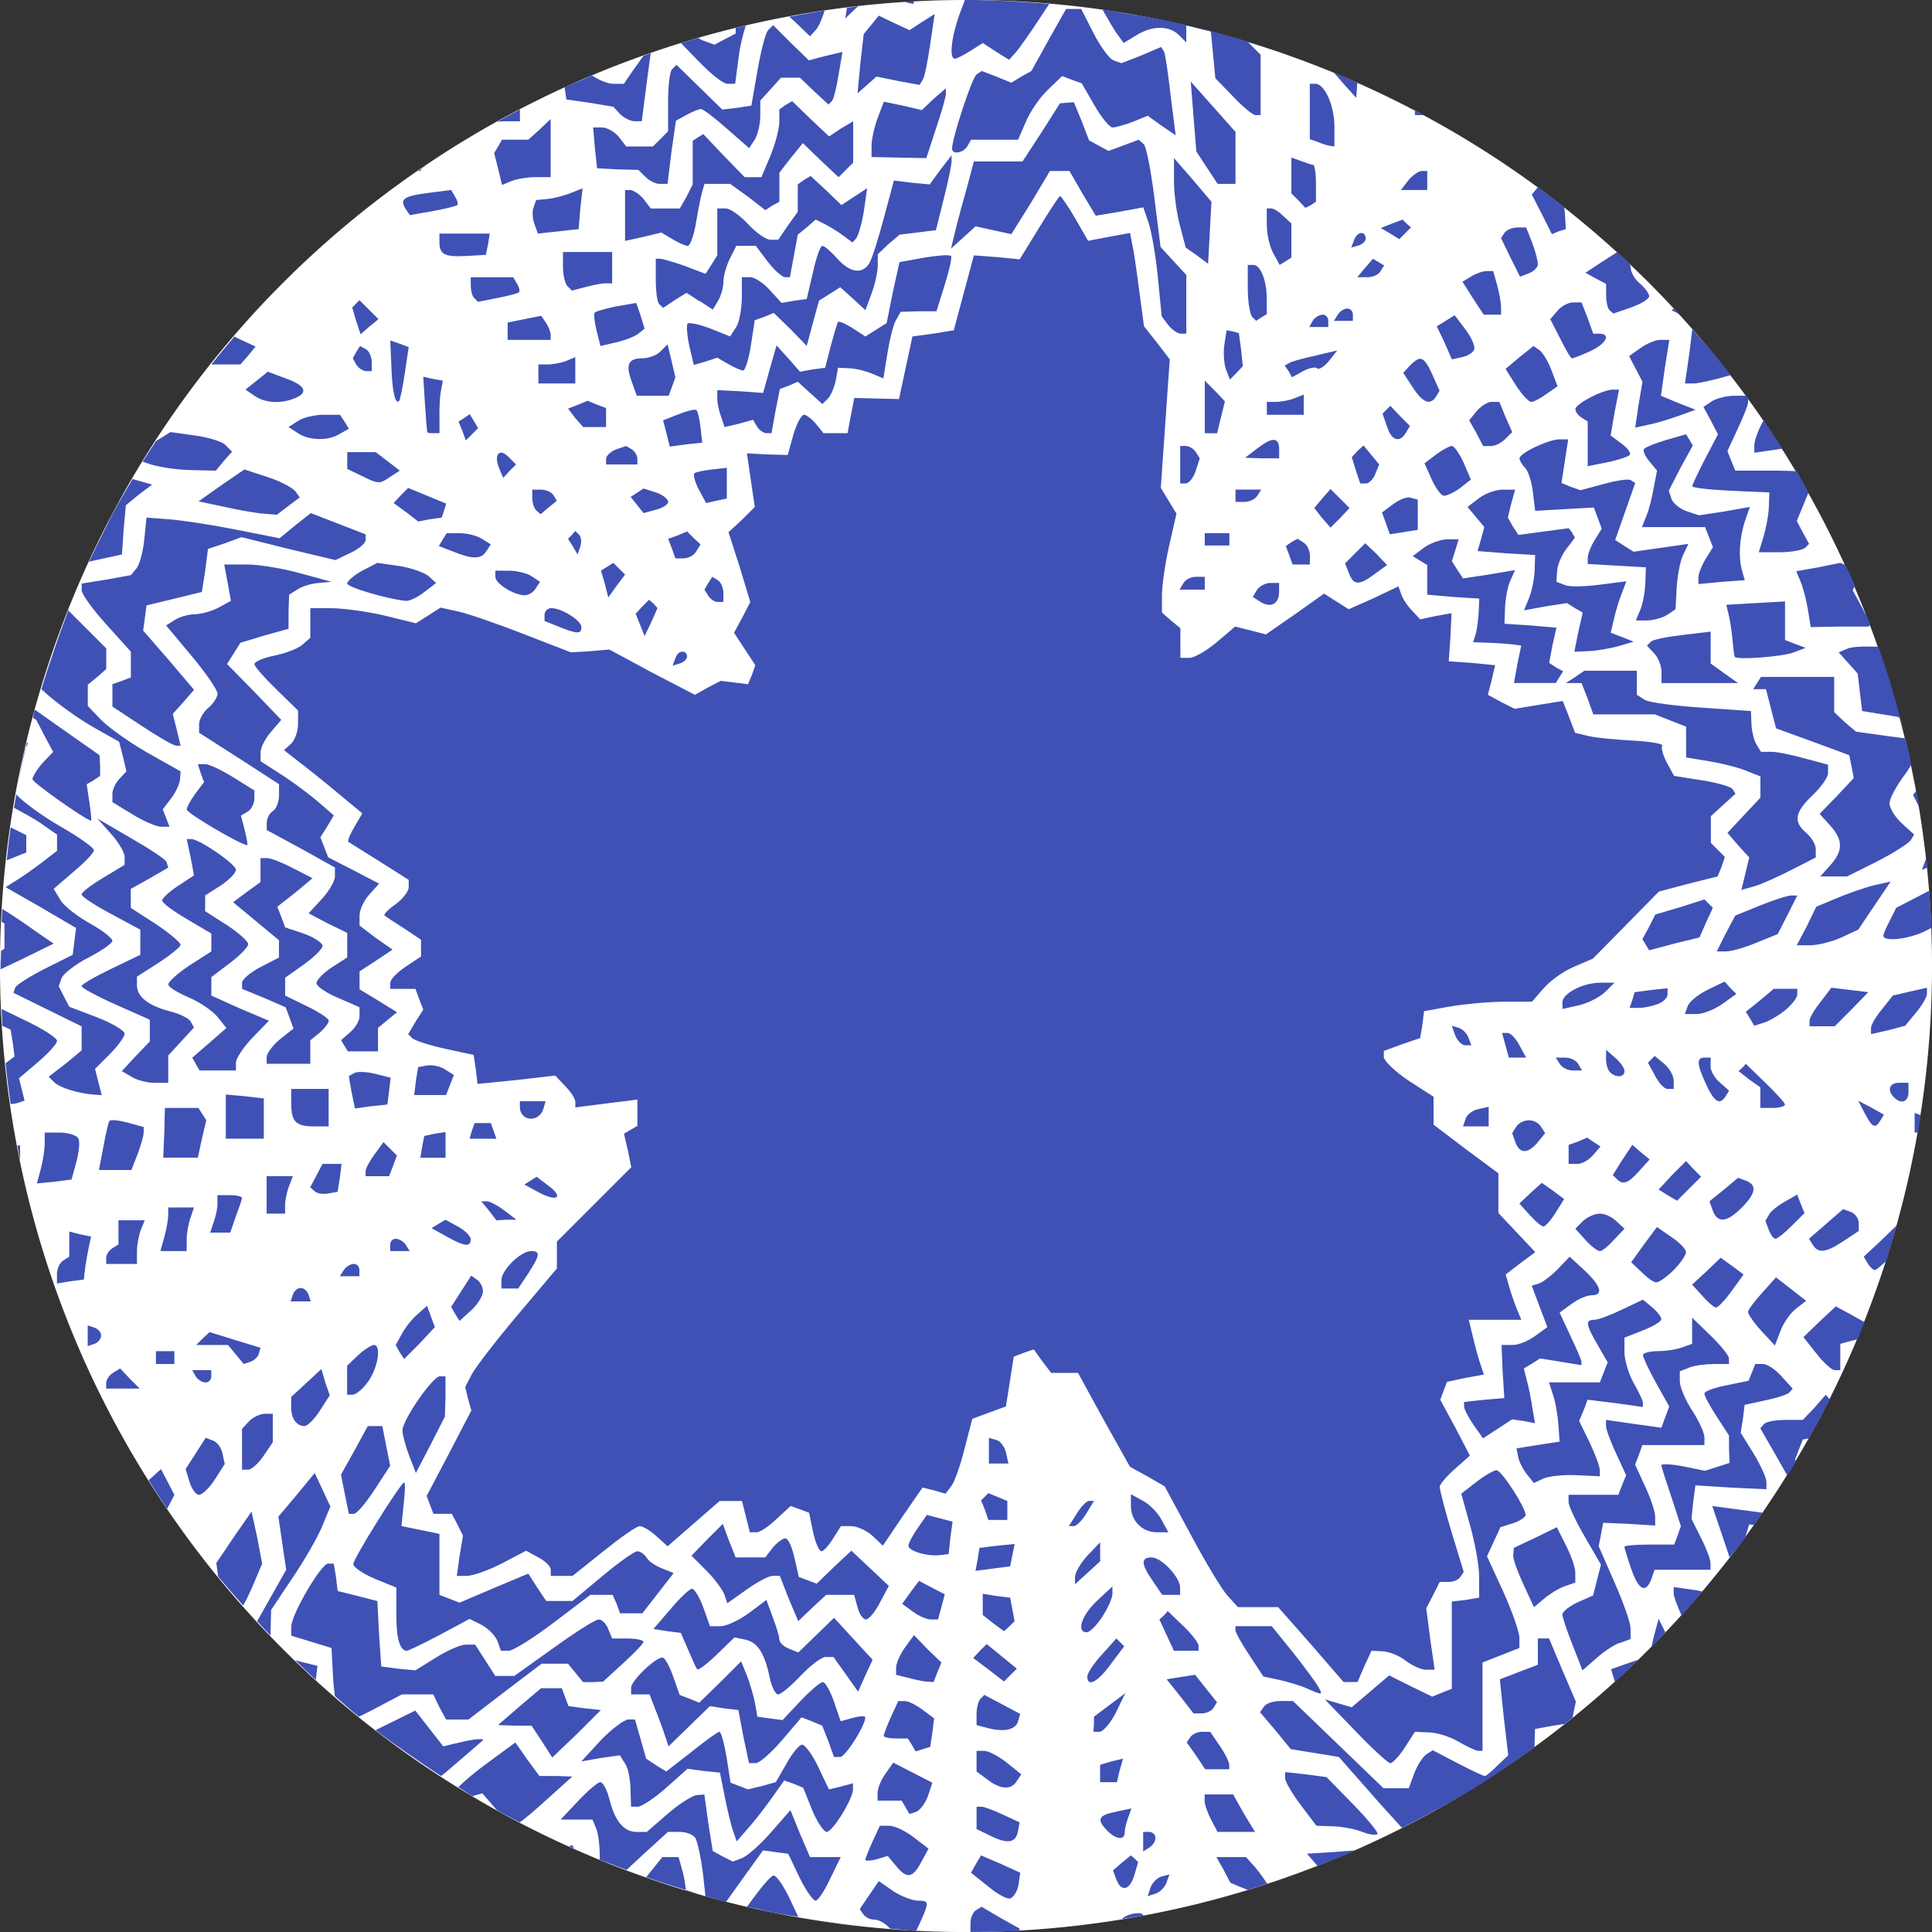 <?xml version="1.0" encoding="UTF-8" standalone="no"?>
<!-- Created with Inkscape (http://www.inkscape.org/) -->

<svg
   xmlns:dc="http://purl.org/dc/elements/1.1/"
   xmlns:cc="http://creativecommons.org/ns#"
   xmlns:rdf="http://www.w3.org/1999/02/22-rdf-syntax-ns#"
   xmlns:svg="http://www.w3.org/2000/svg"
   xmlns="http://www.w3.org/2000/svg"
   xmlns:inkscape="http://www.inkscape.org/namespaces/inkscape"
   version="1.1"
   width="108"
   height="108"
   id="svg3840">
  <rect width="100%" height="100%" fill="#333333" stroke="none"/>
  <defs
     id="defs3844" />
  <path
     d="m 44.39,35.008 a 45.076,45.076 0 1 1 -90.153,0 45.076,45.076 0 1 1 90.153,0 z"
     inkscape:connector-curvature="0"
     transform="matrix(1.198,0,0,1.198,54.822,12.061)"
     id="path2983"
     style="fill:#ffffff;fill-opacity:1;stroke:none" />
  <path
     d="M 53.938,-2.9618491e-4 53.75,0.5 c -0.541,1.368 -0.731,2.781 -0.375,2.781 0.097,0 0.498,-0.199 0.875,-0.438 l 0.688,-0.438 0.719,0.469 0.75,0.469 0.312,-0.344 c 0.181,-0.183 0.833,-1.095 1.438,-2.031 l 0.5,-0.75 c -0.762,-0.065 -1.541,-0.118 -2.312,-0.156 -0.771,-0.039 -1.534,-0.063 -2.312,-0.063 -0.031,0 -0.062,-5.357651e-5 -0.094,0 z M 51.094,0.062 c -0.105,0.006 -0.209,0.016 -0.312,0.031 -0.073,0.004 -0.145,0.027 -0.219,0.031 l 0.5,0.094 0.031,-0.156 z m -0.562,0.062 c -0.816,0.052 -1.631,0.131 -2.438,0.219 0.807,-0.088 1.621,-0.167 2.438,-0.219 z m -2.562,0.219 c -0.211,0.024 -0.415,0.068 -0.625,0.094 l -0.094,0.594 0.688,-0.656 0.031,-0.031 z m 11.625,0.156 -0.969,1.719 -0.969,1.75 -0.562,0.312 -0.562,0.344 -0.844,-0.344 -0.812,-0.312 -0.281,0.188 c -0.251,0.157 -1.375,3.554 -1.375,4.156 0,0.34 0.613,0.252 0.844,-0.125 l 0.219,-0.375 1.312,0 1.312,0 0.438,-1 c 0.228,-0.557 0.769,-1.354 1.219,-1.781 l 0.812,-0.781 0.562,0.219 0.531,0.188 0.719,1.25 c 0.394,0.676 0.841,1.219 1,1.219 0.159,0 0.661,-0.134 1.125,-0.312 l 0.844,-0.344 0.781,0.562 0.781,0.531 -0.281,-2.219 c -0.138,-1.226 -0.298,-2.336 -0.375,-2.469 l -0.156,-0.25 -1.094,0.469 -1.125,0.438 -0.438,-0.156 c -0.242,-0.089 -0.747,-0.781 -1.125,-1.531 l -0.688,-1.344 -0.438,0 -0.406,0 z m 2.031,0.031 c 0.287,0.501 0.606,1.062 0.781,1.312 l 0.406,0.562 0.719,-0.438 c 0.892,-0.551 1.841,-0.54 2.375,0 l 0.406,0.406 0,-0.969 c -0.469,-0.109 -0.933,-0.216 -1.406,-0.312 -0.072,-0.015 -0.147,-0.017 -0.219,-0.031 -0.714,-0.143 -1.432,-0.26 -2.156,-0.375 -0.094,-0.015 -0.187,-0.048 -0.281,-0.062 -0.208,-0.032 -0.416,-0.064 -0.625,-0.094 z m -15.531,0.062 c -0.663,0.098 -1.314,0.222 -1.969,0.344 l 0.344,0.312 0.812,0.781 0.312,-0.344 c 0.153,-0.158 0.364,-0.624 0.5,-1.094 z m -1.969,0.344 c -0.817,0.152 -1.633,0.312 -2.438,0.5 0.804,-0.188 1.62,-0.348 2.438,-0.5 z m -2.438,0.5 c -0.186,0.044 -0.377,0.079 -0.562,0.125 l 0,0.312 -0.594,0.312 -0.594,0.312 -0.688,-0.25 c -0.055,-0.022 -0.149,-0.086 -0.219,-0.125 -0.322,0.093 -0.649,0.182 -0.969,0.281 l 1,1.031 c 0.651,0.679 1.358,1.25 1.594,1.25 l 0.438,0 0.219,-1.656 c 0.084,-0.585 0.237,-1.177 0.375,-1.594 z m -0.562,0.125 c -0.68,0.167 -1.362,0.339 -2.031,0.531 0.67,-0.193 1.351,-0.364 2.031,-0.531 z m 11.125,-0.781 -0.688,0.437 -0.719,0.469 -0.875,-0.406 -0.844,-0.406 -0.406,0.5 -0.438,0.531 -0.188,1.656 -0.156,1.656 0.531,-0.469 0.531,-0.469 1.219,0.25 1.188,0.219 0.188,-0.312 c 0.098,-0.161 0.269,-1.04 0.406,-1.969 l 0.25,-1.687 z m -9.031,0.625 -0.281,0.281 c -0.144,0.144 -0.404,1.161 -0.594,2.25 l -0.344,1.969 -0.812,0.125 -0.812,0.094 -1.281,-1.25 -1.281,-1.25 -0.25,0.25 c -0.13,0.132 -0.219,0.954 -0.219,1.844 l 0,1.625 -0.406,0.406 -0.438,0.438 -0.75,0 -0.75,0 -0.406,-0.531 c -0.236,-0.288 -0.664,-0.531 -0.938,-0.531 l -0.5,0 0.094,1.125 0.125,1.156 1.156,0.062 1.156,0.031 0.375,0.375 c 0.205,0.208 0.572,0.406 0.812,0.406 l 0.438,0 0.219,-1.781 0.25,-1.75 0.625,-0.344 c 0.342,-0.185 0.681,-0.312 0.781,-0.312 0.101,0 0.751,0.484 1.438,1.094 l 1.25,1.094 0.312,-0.469 c 0.171,-0.274 0.31,-0.879 0.312,-1.344 l 0,-0.844 0.594,-0.656 0.562,-0.625 0.531,0 0.531,0 0.781,0.75 0.812,0.75 0.188,-0.188 c 0.104,-0.105 0.262,-0.763 0.375,-1.469 l 0.219,-1.281 -0.938,0.219 -0.938,0.25 -1,-0.969 -1,-1 z m 23.312,0.062 c 0.386,0.093 0.775,0.182 1.156,0.281 l 0,-0.031 c -0.379,-0.099 -0.774,-0.159 -1.156,-0.25 z m 1.156,0.281 0.25,2.625 1,1.031 c 0.534,0.564 1.096,1.031 1.25,1.031 l 0.281,0 0,-1.688 0,-1.688 -0.719,-0.719 c -0.012,-0.004 -0.019,-0.028 -0.031,-0.031 -0.669,-0.203 -1.351,-0.385 -2.031,-0.562 z m -31.312,1.219 c -0.053,0.018 -0.104,0.042 -0.156,0.062 -0.084,0.029 -0.166,0.064 -0.25,0.094 l -0.562,0.781 -0.531,0.781 -0.594,0 c -0.308,0 -0.821,-0.216 -1.188,-0.469 -0.191,0.08 -0.373,0.168 -0.562,0.25 -0.322,0.135 -0.648,0.259 -0.969,0.406 l 0,0.031 0.094,0.656 1.312,0.188 1.312,0.219 0.375,0.406 c 0.218,0.221 0.592,0.406 0.812,0.406 l 0.406,0 0.281,-2.188 0.219,-1.625 z m -0.406,0.156 c -0.481,0.171 -0.963,0.347 -1.438,0.531 0.481,-0.181 0.955,-0.36 1.438,-0.531 z m 38.625,0.938 0,0.031 0.594,0.688 0.625,0.688 0.062,-0.844 c -0.428,-0.189 -0.848,-0.384 -1.281,-0.562 z m 1.281,0.562 c 1.093,0.484 2.165,1.009 3.219,1.562 -1.053,-0.553 -2.126,-1.078 -3.219,-1.562 z m 3.219,1.562 0,0.25 0.344,0 0.156,0 c -0.162,-0.087 -0.337,-0.164 -0.5,-0.25 z m -12.531,-1.625 0.156,1.969 0.156,1.938 0.594,0.906 0.594,0.906 0.5,0 0.5,0 0,-1.469 0,-1.438 -1.25,-1.406 -1.25,-1.406 z m 6.656,0.125 0,1.531 0,1.562 0.438,0.156 c 0.237,0.097 0.545,0.204 0.688,0.219 l 0.25,0.031 0,-1.094 c 0,-1.187 -0.549,-2.406 -1.062,-2.406 l -0.312,0 z m -20.344,0.25 -0.688,0.594 -0.656,0.625 -1.062,-0.25 -1.062,-0.219 -0.344,0.906 c -0.191,0.507 -0.344,1.215 -0.344,1.562 l 0,0.625 1.531,0.031 1.531,0.031 0.531,-1.625 c 0.3,-0.891 0.562,-1.781 0.562,-1.969 l 0,-0.312 z m -21.656,0.125 c -0.724,0.338 -1.45,0.694 -2.156,1.062 0.707,-0.369 1.432,-0.719 2.156,-1.062 z m -2.156,1.062 c -0.429,0.224 -0.859,0.452 -1.281,0.688 0.147,-0.014 0.304,-0.031 0.438,-0.031 l 0.844,0 0,-0.656 z m 15.219,-0.469 -0.375,0.219 -0.344,0.25 0,0.688 c 0,0.379 -0.225,1.241 -0.5,1.906 l -0.5,1.188 -0.469,0 -0.469,0 -1.156,-1.188 -1.156,-1.219 -0.312,0.188 -0.281,0.188 0,1.219 0,1.219 -0.344,0.688 -0.375,0.656 -0.812,0 -0.812,0 -0.406,-0.531 c -0.236,-0.288 -0.584,-0.5 -0.75,-0.5 l -0.281,0 0,1.406 0,1.438 1,-0.219 1.031,-0.25 0.625,0.375 c 0.339,0.2 0.71,0.369 0.844,0.375 0.134,0.006 0.351,-0.593 0.469,-1.312 0.118,-0.72 0.27,-1.479 0.344,-1.719 l 0.125,-0.438 0.719,0 0.719,0 1,0.719 0.969,0.75 0.375,-0.25 0.406,-0.219 0,-0.812 0,-0.813 0.656,-0.844 0.656,-0.812 1,0.969 1,0.938 0.406,-0.406 0.406,-0.406 0,-1.156 0,-1.156 -0.688,0.406 -0.656,0.438 -1.031,-0.969 -1.031,-1 z m 15.75,0.062 -0.406,0.031 -0.375,0.031 -1.031,1.625 -1.062,1.625 -1.344,0 -1.375,0 -0.375,1.406 c -0.218,0.768 -0.518,1.867 -0.656,2.438 l -0.25,1.031 0.688,-0.625 0.688,-0.625 1,0.219 1,0.219 1.094,-1.75 1.062,-1.781 0.562,0 0.531,0 0.719,1.25 0.75,1.25 1.312,-0.219 1.344,-0.25 0.281,0.812 c 0.164,0.449 0.409,1.834 0.531,3.062 l 0.219,2.219 0.375,0.5 c 0.213,0.26 0.521,0.469 0.688,0.469 l 0.312,0 0,-1.656 0,-1.625 -0.719,-0.781 -0.719,-0.781 -0.344,-2.719 C 64.347,9.587 64.086,8.213 63.938,8.062 l -0.281,-0.25 -0.844,0.312 -0.844,0.312 -0.531,-0.281 -0.562,-0.312 -0.406,-1.062 -0.438,-1.062 z m -29.25,0.938 -0.625,0.594 -0.625,0.562 -0.75,0 -0.719,0 -0.219,0.375 -0.219,0.375 0.219,0.875 0.219,0.906 0.531,-0.219 c 0.292,-0.113 0.885,-0.219 1.344,-0.219 l 0.844,0 0,-1.625 0,-1.625 z m -3.188,0.25 c -0.66,0.371 -1.295,0.758 -1.938,1.156 0.638,-0.395 1.279,-0.786 1.938,-1.156 z m 53.656,0.469 c 0.544,0.318 1.063,0.633 1.594,0.969 -0.527,-0.334 -1.054,-0.653 -1.594,-0.969 z m -28.062,1.312 -0.625,0.812 -0.594,0.813 -1,-0.094 -1,-0.125 -0.562,2.094 c -0.303,1.155 -0.668,2.295 -0.812,2.531 -0.384,0.629 -1.071,0.544 -1.781,-0.25 -0.343,-0.384 -0.72,-0.719 -0.844,-0.719 -0.124,0 -0.352,0.684 -0.531,1.5 l -0.344,1.469 -0.688,0.094 -0.719,0.125 -0.656,-0.719 c -0.351,-0.392 -0.839,-0.719 -1.094,-0.719 l -0.469,0 0,1.125 c -0.004,0.624 -0.134,1.371 -0.312,1.656 l -0.344,0.531 -1.094,-0.438 c -0.613,-0.234 -1.203,-0.36 -1.281,-0.281 -0.078,0.079 -0.036,0.653 0.094,1.25 l 0.25,1.062 0.656,-0.188 0.656,-0.219 0.594,0.344 c 0.336,0.198 0.726,0.369 0.844,0.375 0.118,0.006 0.315,-0.6 0.438,-1.375 l 0.219,-1.438 0.531,-0.188 0.531,-0.219 0.938,0.906 0.906,0.938 0.344,-1.281 0.344,-1.25 0.594,-0.375 0.594,-0.375 0.688,0.625 0.719,0.656 0.344,-0.938 c 0.195,-0.518 0.344,-1.221 0.344,-1.562 l 0,-0.625 0.594,-0.562 0.625,-0.531 1,-0.125 1.031,-0.125 0.438,-1.75 c 0.245,-0.96 0.438,-1.902 0.438,-2.094 l 0,-0.344 z m 19,0.125 0,1 0,1 0.406,0.406 0.375,0.406 0.312,-0.156 0.281,-0.188 0,-1.031 c 0,-0.565 -0.077,-1.031 -0.156,-1.031 -0.079,0 -0.387,-0.102 -0.688,-0.219 l -0.531,-0.188 z m -6.562,0.031 0,1.313 c 0,0.728 0.161,1.856 0.344,2.5 l 0.312,1.188 0.625,0.438 0.625,0.469 0.094,-1.75 0.094,-1.719 -1.031,-1.219 -1.062,-1.219 z m -41.781,0.375 c -0.081,0.055 -0.169,0.101 -0.25,0.156 l 0,0.031 c 0.086,-0.059 0.164,-0.129 0.25,-0.188 z m -0.25,0.188 c -0.043,0.029 -0.082,0.064 -0.125,0.094 -0.04,0.024 -0.087,0.036 -0.125,0.062 l 0.156,0 0.094,-0.156 z m 55.875,0.156 c -0.167,0 -0.514,0.243 -0.75,0.531 l -0.406,0.531 0.719,0 0.75,0 0,-0.531 0,-0.531 -0.312,0 z m -34.156,0.281 -0.375,0.219 -0.344,0.25 0,0.781 0,0.75 -0.562,0.781 -0.531,0.781 -0.438,0 c -0.241,0 -0.804,-0.395 -1.25,-0.875 -0.446,-0.48 -0.998,-0.875 -1.25,-0.875 l -0.469,0 0,1.312 0,1.312 -0.312,0.5 -0.344,0.531 -1.156,-0.438 c -0.641,-0.234 -1.277,-0.406 -1.406,-0.406 l -0.219,0 0,1.156 c 0,0.64 0.072,1.258 0.188,1.375 l 0.219,0.219 0.656,-0.438 0.656,-0.406 0.719,0.469 0.031,0 0.719,0.469 0.281,-0.469 c 0.161,-0.258 0.31,-0.745 0.312,-1.094 0.004,-0.349 0.179,-0.941 0.375,-1.312 l 0.344,-0.688 0.531,0 0.562,0 0.656,0.875 c 0.373,0.48 0.814,0.875 0.969,0.875 l 0.281,0 0.219,-1.188 0.219,-1.188 0.5,-0.406 0.5,-0.438 0.438,0.219 c 0.24,0.116 0.708,0.391 1.031,0.625 l 0.594,0.438 0.188,-0.219 c 0.112,-0.113 0.323,-0.785 0.438,-1.5 l 0.188,-1.312 -0.719,0.469 -0.719,0.469 -0.844,-0.812 -0.875,-0.813 z m 40.656,0.625 -0.344,0.406 0.562,1.094 0.562,1.125 0.375,-0.156 0.406,-0.125 -0.062,-1 -0.031,-0.219 c -0.483,-0.381 -0.972,-0.76 -1.469,-1.125 z m -53.406,0.062 -0.625,0.25 c -0.346,0.147 -0.944,0.305 -1.312,0.344 l -0.656,0.062 -0.156,0.438 c -0.076,0.231 -0.044,0.626 0.062,0.906 l 0.188,0.531 1.156,-0.125 1.125,-0.125 0.094,-1.156 0.125,-1.125 z m -7.344,0.094 -1.219,0.156 c -1.403,0.176 -1.672,0.338 -1.344,0.875 l 0.25,0.375 1.25,-0.219 c 0.697,-0.127 1.34,-0.286 1.406,-0.344 0.066,-0.058 2.49e-4,-0.264 -0.125,-0.469 l -0.219,-0.375 z m 34.031,0.344 c -0.048,0 -0.561,0.782 -1.156,1.75 l -1.094,1.781 -1.281,-0.125 -1.281,-0.094 -0.562,2.094 -0.562,2.094 -1.156,0.188 -1.156,0.156 -0.375,1.75 -0.375,1.75 -1.25,-0.031 -1.25,-0.031 -0.188,0.969 -0.188,1 -0.656,0 -0.688,0 -0.406,-0.5 c -0.236,-0.288 -0.548,-0.531 -0.688,-0.531 -0.139,0 -0.413,0.501 -0.594,1.125 l -0.312,1.125 -1.156,-0.031 -1.125,-0.062 0.219,1.5 0.219,1.5 -0.719,0.719 -0.75,0.688 0.625,1.938 0.594,1.969 -0.438,0.844 -0.469,0.875 0.594,0.906 0.594,0.906 -0.188,0.531 -0.219,0.531 -0.75,-0.094 -0.781,-0.094 -0.719,0.375 -0.719,0.406 -2.406,-1.25 -2.375,-1.281 -1.094,0.094 -1.062,0.062 -2.656,-1.031 c -1.456,-0.567 -3.081,-1.129 -3.625,-1.25 l -1,-0.219 -0.688,0.438 -0.688,0.438 -1.781,-0.438 c -0.978,-0.228 -2.319,-0.406 -2.969,-0.406 l -1.156,0 0,0.844 0,0.812 -0.469,0.406 c -0.255,0.214 -0.964,0.473 -1.562,0.594 -0.599,0.121 -1.094,0.338 -1.094,0.469 0,0.13 0.555,0.755 1.219,1.406 l 1.219,1.188 0,0.75 c 0,0.404 -0.169,0.885 -0.375,1.094 l -0.406,0.375 1.281,1 c 0.704,0.549 1.689,1.361 2.188,1.781 l 0.906,0.75 -0.438,0.75 c -0.25,0.415 -0.404,0.801 -0.344,0.844 0.061,0.043 0.849,0.531 1.75,1.094 l 1.625,1.031 0,0.406 c 3.1e-4,0.229 -0.335,0.674 -0.75,0.969 -0.415,0.294 -0.677,0.562 -0.594,0.625 0.083,0.063 0.572,0.388 1.094,0.719 l 0.938,0.625 0,0.469 0,0.469 -0.844,0.562 c -0.474,0.314 -0.875,0.719 -0.875,0.906 l 0,0.344 0.688,0 0.719,0 0.219,0.594 0.219,0.562 -0.438,0.688 -0.406,0.688 0.219,0.219 c 0.123,0.125 0.957,0.401 1.844,0.594 l 1.594,0.344 0.125,0.812 0.094,0.812 2.188,-0.219 2.156,-0.25 0.562,0.594 c 0.31,0.314 0.562,0.706 0.562,0.875 l 0,0.312 1.719,-0.219 1.75,-0.219 0,0.75 0,0.719 -0.375,0.219 -0.375,0.219 0.219,0.938 0.188,0.938 -2.062,2.062 -2.094,2.094 0,0.75 0,0.75 -2.188,2.594 c -1.206,1.43 -2.355,2.921 -2.562,3.312 l -0.375,0.719 0.156,0.656 0.188,0.656 -1.25,2.406 -1.25,2.375 0.188,0.5 0.188,0.5 0.5,0 0.531,0 0.312,0.594 0.312,0.625 -0.188,1.125 -0.156,1.125 0.562,0 c 0.314,0 1.183,-0.298 1.938,-0.688 l 1.375,-0.719 0.688,0.375 c 0.377,0.204 0.688,0.502 0.688,0.688 l 0,0.344 0.594,0 0.625,0 1.719,-1.375 c 0.949,-0.764 1.856,-1.404 2.031,-1.406 0.175,-0.002 0.599,0.252 0.938,0.562 l 0.625,0.562 1.438,-1.25 1.469,-1.281 0.625,0 0.625,0 0.219,0.875 0.219,0.875 0.375,0 c 0.204,0 0.696,-0.342 1.125,-0.75 l 0.781,-0.719 0.531,0.188 0.5,0.188 0.219,1.062 c 0.128,0.589 0.34,1.094 0.469,1.094 0.129,0 0.419,-0.335 0.656,-0.719 l 0.438,-0.688 0.562,0 c 0.315,0 0.859,0.23 1.188,0.531 l 0.594,0.562 1.094,-1.625 1.125,-1.625 0.625,0.156 0.656,0.188 0.312,-0.406 c 0.183,-0.223 0.519,-1.165 0.75,-2.094 l 0.438,-1.688 0.938,-0.344 0.938,-0.344 0.219,-1.375 0.219,-1.406 0.562,-0.219 0.562,-0.188 0.469,0.656 0.5,0.656 0.75,0 0.75,0 1.438,2.625 1.469,2.625 0.969,0.531 0.969,0.562 1.469,2.719 c 0.802,1.503 1.713,3.019 2.031,3.375 l 0.594,0.656 1.125,0 1.125,0 1.844,2.094 1.812,2.094 0.375,0 0.406,0 0.375,-0.875 0.406,-0.875 0.594,0.031 c 0.336,0.006 0.913,0.218 1.281,0.5 0.368,0.282 0.89,0.531 1.156,0.531 l 0.5,0 -0.25,-1.719 -0.219,-1.719 0.375,-0.719 0.375,-0.75 0.5,0 c 0.267,0 0.558,-0.121 0.656,-0.281 l 0.188,-0.281 -0.688,-2.25 c -0.37,-1.231 -0.655,-2.355 -0.656,-2.5 0,-0.145 0.379,-0.591 0.844,-1 l 0.844,-0.75 -0.812,-1.562 -0.844,-1.562 0.188,-0.5 0.188,-0.5 1.031,-0.219 1.031,-0.188 -0.25,-0.75 c -0.125,-0.405 -0.305,-1.099 -0.406,-1.531 l -0.188,-0.781 1.469,0 1.469,0 -0.25,-0.594 c -0.137,-0.336 -0.335,-0.92 -0.438,-1.281 l -0.188,-0.656 0.812,-0.625 0.844,-0.625 -1.031,-1.094 -1.031,-1.094 0,-1.094 0,-1.125 -1.812,-1.344 -1.812,-1.375 0,-0.781 0,-0.781 -1.406,-0.906 c -0.759,-0.508 -1.375,-1.113 -1.375,-1.312 l 0,-0.344 1.031,-0.375 1,-0.344 0.125,-0.75 0.094,-0.75 1.375,-0.25 c 0.759,-0.136 2.128,-0.27 3.031,-0.281 l 1.625,0 0.625,-0.719 c 0.33,-0.398 1.087,-0.961 1.688,-1.219 l 1.094,-0.469 1.844,-1.875 1.844,-1.875 1.656,-0.438 1.625,-0.406 0.219,-0.531 0.188,-0.562 -0.375,-0.375 -0.406,-0.406 0,-0.75 0,-0.75 0.688,-0.625 0.688,-0.625 -0.156,-0.25 c -0.088,-0.144 -0.863,-0.37 -1.719,-0.5 l -1.562,-0.25 -0.406,-0.75 c -0.222,-0.42 -0.33,-0.842 -0.25,-0.938 0.079,-0.096 -0.645,-0.231 -1.594,-0.281 -0.949,-0.05 -2.066,-0.151 -2.5,-0.25 l -0.781,-0.188 -0.344,-0.906 -0.344,-0.875 -1.344,0.219 -1.344,0.219 -0.75,-0.375 -0.75,-0.406 0.219,-0.844 0.188,-0.812 -1.281,-0.125 -1.312,-0.094 0.094,-1.344 0.062,-1.344 -0.875,0.156 -0.875,0.188 -0.469,-0.5 c -0.257,-0.26 -0.515,-0.667 -0.594,-0.906 l -0.156,-0.438 -1.375,0.656 -1.406,0.625 -0.688,-0.438 -0.688,-0.438 -1.625,1.156 -1.625,1.125 -0.844,-0.219 -0.875,-0.219 -1.031,0.875 c -0.572,0.487 -1.261,0.875 -1.531,0.875 l -0.5,0 0,-0.812 0,-0.844 -0.531,-0.438 -0.5,-0.438 0,-0.969 c 0,-0.538 0.18,-1.791 0.406,-2.781 l 0.406,-1.781 -0.438,-0.719 -0.438,-0.719 0.25,-3.594 0.25,-3.594 -0.719,-0.938 -0.719,-0.906 -0.219,-1.625 c -0.117,-0.898 -0.276,-2.091 -0.375,-2.625 l -0.188,-0.969 -1.188,0.219 -1.156,0.219 -0.719,-1.25 c -0.404,-0.692 -0.796,-1.25 -0.844,-1.25 z m 11.562,0.688 0,0.906 c 0,0.493 0.145,1.186 0.344,1.562 l 0.375,0.688 0.312,-0.188 0.344,-0.219 0,-0.938 0,-0.969 -0.438,-0.406 c -0.228,-0.23 -0.536,-0.438 -0.688,-0.438 l -0.25,0 z m 7.594,0.625 -0.594,0.219 -0.625,0.25 0.531,0.312 0.5,0.312 0.312,-0.312 0.344,-0.344 -0.25,-0.219 -0.219,-0.219 z m 6.406,0.438 c -0.278,0 -0.616,0.144 -0.719,0.312 l -0.188,0.281 0.531,1.094 0.531,1.062 0.5,-0.188 c 0.275,-0.107 0.5,-0.341 0.5,-0.5 0,-0.159 -0.127,-0.695 -0.312,-1.188 l -0.344,-0.875 -0.5,0 z m -8.75,0.312 c -0.142,0.024 -0.301,0.181 -0.375,0.406 l -0.156,0.406 0.438,-0.125 c 0.228,-0.077 0.389,-0.267 0.375,-0.406 -0.021,-0.209 -0.139,-0.306 -0.281,-0.281 z m -51.5,0.031 0,0.469 c 0,0.705 0.295,0.843 1.5,0.781 l 1.094,-0.062 0.125,-0.594 0.094,-0.594 -1.406,0 -1.406,0 z m 6.906,1.031 0,0.812 c 0,0.448 0.113,0.955 0.25,1.094 l 0.25,0.25 0.719,-0.188 c 0.384,-0.104 0.888,-0.216 1.125,-0.219 l 0.406,0 0,-0.875 0,-0.875 -1.375,0 -1.375,0 z m 58.938,0 -0.875,0.562 -0.906,0.594 0.562,0.312 0.594,0.312 0,0.625 c 0,0.342 0.077,0.731 0.188,0.844 l 0.219,0.188 1,-0.344 c 0.553,-0.195 1,-0.475 1,-0.625 0,-0.15 -0.247,-0.48 -0.531,-0.719 -0.285,-0.239 -0.5,-0.622 -0.5,-0.875 0,-0.068 -0.042,-0.148 -0.062,-0.219 -0.231,-0.218 -0.453,-0.442 -0.688,-0.656 z m -37.75,0.188 c -0.273,0.02 -0.621,0.061 -1,0.125 l -1.375,0.25 -0.375,1.688 -0.344,1.719 -0.594,0.375 -0.594,0.375 -0.719,-0.469 c -0.399,-0.252 -0.768,-0.405 -0.812,-0.344 -0.044,0.061 -0.225,0.672 -0.406,1.344 l -0.312,1.219 -0.719,0.094 -0.688,0.125 -0.656,-0.75 -0.656,-0.719 -0.375,1.312 -0.375,1.344 -1.281,-0.094 -1.281,-0.062 0,0.469 c 0,0.267 0.104,0.729 0.219,1.031 l 0.188,0.562 0.812,-0.188 0.781,-0.219 0.219,0.375 c 0.127,0.208 0.374,0.375 0.531,0.375 l 0.281,0 0.219,-1.219 0.25,-1.25 0.5,-0.188 0.5,-0.219 0.688,0.625 0.688,0.625 0.312,-0.312 c 0.167,-0.178 0.366,-0.647 0.438,-1.031 l 0.125,-0.688 0.688,0.031 c 0.374,0.022 0.93,0.174 1.25,0.312 l 0.594,0.25 0.219,-1.344 c 0.117,-0.736 0.315,-1.587 0.469,-1.875 l 0.281,-0.5 1,-0.031 1,0 0.469,-1.5 c 0.258,-0.821 0.412,-1.529 0.344,-1.594 -0.034,-0.033 -0.227,-0.052 -0.5,-0.031 z m 24.094,0.188 -0.438,0.5 -0.438,0.531 0.562,0 c 0.297,0 0.61,-0.134 0.719,-0.312 l 0.219,-0.344 -0.312,-0.188 -0.312,-0.188 z m -7,0.344 0,1.344 c 0,0.736 0.129,1.44 0.25,1.562 l 0.219,0.219 0.281,-0.188 0.312,-0.188 0,-0.844 c 0,-1.05 -0.354,-1.906 -0.75,-1.906 l -0.312,0 z m 13.344,0.344 c -0.215,0.002 -0.618,0.148 -0.875,0.312 l -0.469,0.281 0.594,0.938 0.594,0.906 0.5,0 0.469,0 0,-0.438 c -0.004,-0.24 -0.104,-0.787 -0.219,-1.219 l -0.219,-0.781 -0.375,0 z m -56.781,0.344 0,0.469 c 0,0.256 0.07,0.569 0.188,0.688 l 0.219,0.219 1.094,-0.219 c 0.594,-0.114 1.121,-0.257 1.188,-0.312 0.066,-0.056 0.031,-0.264 -0.094,-0.469 l -0.219,-0.375 -1.188,0 -1.188,0 z m -10.875,0.75 c -0.78,0.797 -1.521,1.625 -2.25,2.469 0.725,-0.839 1.476,-1.675 2.25,-2.469 z m 4.656,0.531 -0.188,0.188 -0.219,0.219 0.219,0.75 0.25,0.75 0.5,-0.438 0.5,-0.406 -0.531,-0.531 -0.531,-0.531 z m 67.844,0.125 c -0.266,0 -0.662,0.21 -0.875,0.469 l -0.406,0.469 0.562,1.094 c 0.298,0.605 0.584,1.094 0.656,1.094 0.072,0 0.548,-0.183 1.031,-0.406 0.88,-0.406 1.165,-0.969 0.5,-0.969 l -0.344,0 -0.312,-0.875 -0.344,-0.875 -0.469,0 z m -52.375,0.031 -1.094,0.188 c -0.606,0.117 -1.149,0.284 -1.219,0.344 -0.07,0.059 -0.028,0.509 0.094,1 l 0.219,0.875 0.938,-0.219 c 0.517,-0.123 1.058,-0.352 1.219,-0.5 l 0.312,-0.25 -0.219,-0.719 -0.25,-0.719 z m 39.75,0.312 c -0.179,0 -0.414,0.152 -0.531,0.344 l -0.219,0.344 0.531,0 0.531,0 0,-0.344 c 0,-0.192 -0.134,-0.344 -0.312,-0.344 z m 18.281,0 -0.156,0.094 0.438,0.219 c -0.04,-0.043 -0.086,-0.081 -0.125,-0.125 -0.055,-0.06 -0.101,-0.128 -0.156,-0.188 z m -19.656,0.344 c -0.179,0 -0.445,0.152 -0.562,0.344 l -0.188,0.344 0.531,0 0.531,0 0,-0.344 c 0,-0.192 -0.134,-0.344 -0.312,-0.344 z m 7.375,0.031 -0.5,0.312 -0.5,0.312 0.438,0.906 0.406,0.938 0.562,-0.125 c 0.314,-0.062 0.629,-0.246 0.688,-0.438 0.059,-0.192 -0.173,-0.698 -0.5,-1.125 l -0.594,-0.781 z m -51.062,0.031 -0.938,0.188 -0.938,0.188 0,0.469 0,0.5 1.188,0 1.219,0 0,-0.281 c -0.004,-0.144 -0.11,-0.434 -0.25,-0.656 l -0.281,-0.406 z m 64.344,0.75 -0.156,1.312 -0.25,1.719 0.5,0 c 0.262,0 1.177,-0.204 2.062,-0.469 -0.683,-0.882 -1.421,-1.725 -2.156,-2.562 z m -26.031,0.062 -0.125,0.812 c -0.062,0.446 -0.022,1.069 0.094,1.375 l 0.219,0.562 0.375,-0.375 0.344,-0.375 -0.094,-0.906 -0.125,-0.938 -0.344,-0.094 -0.344,-0.062 z m -55.469,0.344 c -0.034,0.039 -0.06,0.085 -0.094,0.125 -0.403,0.472 -0.8,0.952 -1.188,1.438 l 0.531,0 1.094,0 0.438,-0.5 0.406,-0.5 -0.875,-0.406 -0.312,-0.156 z m -1.281,1.562 c -0.546,0.684 -1.081,1.383 -1.594,2.094 0.516,-0.714 1.046,-1.407 1.594,-2.094 z m -1.594,2.094 c -0.517,0.717 -1.018,1.445 -1.5,2.188 0.48,-0.739 0.984,-1.474 1.5,-2.188 z m -1.5,2.188 c -0.25,0.386 -0.509,0.764 -0.75,1.156 l 0.281,0.094 c 0.537,0.198 1.623,0.36 2.406,0.375 l 1.406,0.031 0.438,-0.531 0.469,-0.531 -0.375,-0.375 c -0.197,-0.199 -0.974,-0.43 -1.719,-0.531 l -1.344,-0.188 -0.812,0.5 z m 84.094,-5.656 c -0.27,0 -0.78,0.214 -1.125,0.469 l -0.625,0.438 0.375,0.719 0.375,0.719 -0.219,1.281 -0.188,1.281 1,-0.219 c 0.548,-0.135 1.308,-0.388 1.688,-0.531 l 0.688,-0.25 -0.969,-0.375 -0.969,-0.406 0.219,-1.562 0.25,-1.562 -0.5,0 z m -71,0.031 0.062,1.469 c 0.042,1.362 0.222,2.17 0.438,1.906 0.049,-0.061 0.192,-0.736 0.312,-1.531 l 0.219,-1.469 -0.5,-0.188 -0.531,-0.188 z m 15.5,0.219 -0.406,0.406 c -0.217,0.22 -0.67,0.375 -1,0.375 -0.798,0 -0.948,0.363 -0.594,1.312 l 0.281,0.781 0.875,0 0.906,0 0.188,-0.5 0.188,-0.531 -0.219,-0.938 -0.219,-0.906 z m -17.188,0.094 -0.219,0.344 -0.188,0.344 0.188,0.344 c 0.117,0.192 0.384,0.375 0.562,0.375 l 0.312,0 0,-0.5 c 0,-0.277 -0.136,-0.608 -0.312,-0.719 l -0.344,-0.188 z m 65.594,0 -0.781,0.625 -0.781,0.656 0.594,0.938 c 0.333,0.514 0.712,0.906 0.844,0.906 0.132,0 0.512,-0.192 0.844,-0.438 l 0.625,-0.438 -0.344,-0.906 c -0.189,-0.504 -0.506,-1.011 -0.688,-1.125 l -0.312,-0.219 z m -10.969,0.25 -1.188,0.281 c -0.66,0.144 -1.323,0.32 -1.469,0.406 l -0.281,0.156 0.219,0.312 0.188,0.344 0.625,-0.344 c 0.343,-0.186 0.688,-0.25 0.781,-0.156 0.093,0.094 0.396,-0.089 0.656,-0.406 l 0.469,-0.594 z m -42.594,0.375 -0.531,0.219 c -0.3,0.117 -0.762,0.188 -1.031,0.188 l -0.5,0 0,0.531 0,0.531 1.031,0 1.031,0 0,-0.75 0,-0.719 z m 47.188,0.094 c -0.145,0.017 -0.316,0.157 -0.531,0.375 l -0.375,0.406 0.531,0.812 c 0.566,0.874 0.989,1.03 1.312,0.5 l 0.188,-0.312 -0.406,-0.906 c -0.281,-0.624 -0.477,-0.904 -0.719,-0.875 z m -64.375,0.719 -0.625,0.5 -0.625,0.5 0.5,0.344 c 0.592,0.401 1.427,0.464 2.219,0.156 0.825,-0.32 0.651,-0.73 -0.469,-1.125 l -1,-0.375 z m 8.688,0.281 0.094,1.5 c 0.05,0.823 0.115,1.546 0.125,1.594 0.01,0.048 0.156,0.062 0.344,0.062 l 0.344,0 0,-0.781 c -0.01,-0.432 0.003,-1.092 0.062,-1.469 l 0.125,-0.688 -0.531,-0.094 -0.562,-0.125 z m 43.688,0.219 0,1.469 0,1.469 0.344,0 0.344,0 0.219,-0.906 0.219,-0.875 -0.562,-0.594 -0.562,-0.562 z m 22.812,0.5 c -0.568,0 -2.094,0.801 -2.094,1.094 0,0.15 0.154,0.35 0.344,0.469 l 0.344,0.219 0,1.25 0,1.25 1.094,-0.219 c 0.603,-0.122 1.155,-0.31 1.25,-0.406 0.095,-0.096 -0.093,-0.37 -0.438,-0.625 l -0.625,-0.469 0.219,-1.281 0.25,-1.281 -0.344,0 z m -17.281,0.281 -0.562,0.219 c -0.3,0.117 -0.762,0.188 -1.031,0.188 l -0.469,0 0,0.375 0,0.344 1.031,0 1.031,0 0,-0.562 0,-0.562 z m 24.062,0.062 c -0.427,0.002 -0.993,0.148 -1.25,0.312 l -0.469,0.312 0.406,0.75 0.406,0.781 -0.719,1.375 c -0.392,0.762 -0.719,1.45 -0.719,1.531 0,0.081 0.97,0.193 2.156,0.25 l 2.156,0.094 -0.031,0.875 c -0.027,0.48 -0.176,1.224 -0.312,1.656 l -0.25,0.812 1.188,0 c 0.655,0 1.286,-0.129 1.406,-0.25 l 0.219,-0.219 -0.344,-0.625 -0.344,-0.656 0.531,-1.281 c 0.066,-0.16 0.067,-0.166 0.125,-0.312 -0.224,-0.397 -0.423,-0.797 -0.656,-1.188 -0.009,-3.7e-4 -0.022,3.74e-4 -0.031,0 -0.349,-0.014 -0.707,-0.031 -1.156,-0.031 l -2.25,0 -0.219,-0.531 -0.219,-0.562 0.562,-1.219 c 0.311,-0.661 0.594,-1.346 0.594,-1.531 l 0,-0.219 c -0.031,-0.042 -0.063,-0.083 -0.094,-0.125 l -0.688,0 z m -64.094,0.281 -0.531,0.219 -0.562,0.219 0.406,0.531 0.438,0.5 0.656,0 0.625,0 0,-0.531 0,-0.531 -0.5,-0.188 -0.531,-0.219 z m 50.531,0.062 c -0.231,0 -0.618,0.256 -0.844,0.531 l -0.406,0.5 0.406,0.719 0.375,0.719 0.438,0 c 0.24,0 0.599,-0.191 0.812,-0.406 l 0.375,-0.375 -0.375,-0.844 -0.344,-0.844 -0.438,0 z m -5.656,0.219 -0.219,0.219 -0.219,0.219 0.25,0.719 c 0.249,0.794 0.698,0.94 1.062,0.344 l 0.219,-0.375 -0.562,-0.562 -0.531,-0.562 z m -38.906,0.219 c -0.177,0.009 -0.511,0.11 -0.875,0.25 l -0.875,0.344 0.188,0.719 0.188,0.75 0.906,-0.125 0.906,-0.094 -0.094,-0.844 c -0.051,-0.468 -0.154,-0.904 -0.219,-0.969 -0.016,-0.016 -0.066,-0.034 -0.125,-0.031 z m -12.562,0.25 -0.312,0.219 -0.312,0.188 0.219,0.531 0.188,0.531 0.344,-0.344 0.344,-0.344 -0.219,-0.375 -0.25,-0.406 z m -8.156,0.031 c -0.511,0.002 -1.153,0.155 -1.438,0.344 l -0.531,0.344 0.531,0.344 c 0.64,0.425 1.713,0.436 2.344,0.031 l 0.5,-0.281 -0.25,-0.406 -0.25,-0.375 -0.906,0 z m 80.5,0.312 -0.031,0.031 c -0.271,0.48 -0.493,1.092 -0.5,1.344 l 0,0.438 1.5,-0.219 0.062,0 c -0.34,-0.535 -0.673,-1.072 -1.031,-1.594 z m -4.344,0.781 -1.094,0.312 c -0.592,0.172 -1.154,0.403 -1.25,0.5 -0.096,0.097 0.043,0.397 0.281,0.688 l 0.438,0.531 -0.188,0.969 c -0.09,0.53 -0.264,1.227 -0.406,1.562 l -0.25,0.625 1.75,0 1.781,0 0.219,0.562 0.219,0.562 -0.406,0.656 c -0.22,0.356 -0.406,0.825 -0.406,1.031 l 0,0.375 1.312,-0.125 1.281,-0.094 -0.156,-0.531 c -0.207,-0.747 -0.148,-1.796 0.156,-2.75 l 0.281,-0.812 -1.406,0.25 -1.438,0.219 -0.656,-0.219 c -0.37,-0.119 -0.776,-0.427 -0.875,-0.688 l -0.156,-0.469 0.656,-1.281 0.688,-1.25 -0.188,-0.312 -0.188,-0.312 z m -7.062,0.281 c -0.624,0 -2.25,0.774 -2.25,1.062 0,0.123 0.137,0.349 0.312,0.531 0.175,0.182 0.375,0.805 0.438,1.375 l 0.125,1.031 1.625,-0.094 1.656,-0.094 0.219,0.594 0.219,0.594 -0.406,0.656 c -0.22,0.356 -0.375,0.785 -0.375,0.969 l 0,0.344 1.625,0.094 1.625,0.094 -0.031,0.875 c -0.018,0.48 -0.137,1.164 -0.281,1.5 l -0.25,0.594 0.625,0 c 0.352,-0.002 0.86,-0.143 1.125,-0.312 l 0.469,-0.312 0.062,-1.156 c 0.032,-0.643 0.184,-1.481 0.344,-1.844 l 0.312,-0.656 -1.531,0.219 -1.531,0.219 -0.5,-0.312 -0.531,-0.344 0.562,-1.594 0.562,-1.594 -0.25,-0.156 c -0.138,-0.086 -0.82,0.02 -1.531,0.219 l -1.281,0.344 -0.531,-0.188 -0.531,-0.219 0.188,-1.219 0.188,-1.219 -0.469,0 z m -16,0.031 c -0.2,-0.002 -0.511,0.173 -0.938,0.5 l -0.656,0.5 0.938,0.031 0.969,0 0,-0.531 c 0,-0.33 -0.112,-0.498 -0.312,-0.5 z m 5.031,0.312 -0.344,0.312 -0.312,0.344 0.219,0.719 0.25,0.75 0.312,0 c 0.183,0 0.421,-0.241 0.531,-0.531 l 0.219,-0.531 -0.438,-0.531 -0.438,-0.531 z m -41.219,0.031 -0.562,0.188 c -0.302,0.117 -0.562,0.36 -0.562,0.531 l 0,0.312 0.875,0 0.875,0 0,-0.312 c 0,-0.181 -0.14,-0.423 -0.312,-0.531 l -0.312,-0.188 z m 30.969,0 0,1.031 0,1.062 0.312,0 c 0.177,0 0.443,-0.337 0.562,-0.719 l 0.219,-0.688 -0.219,-0.344 c -0.118,-0.194 -0.384,-0.344 -0.562,-0.344 l -0.312,0 z m 15.188,0 c -0.123,0 -0.514,0.202 -0.875,0.469 l -0.656,0.5 0.406,0.906 c 0.226,0.501 0.53,0.906 0.688,0.906 0.158,0 0.571,-0.19 0.906,-0.438 l 0.594,-0.469 -0.406,-0.938 c -0.234,-0.52 -0.533,-0.938 -0.656,-0.938 z m -61.75,0.344 0,0.469 0,0.469 0.781,0.375 c 0.989,0.482 1.007,0.481 1.625,0.062 l 0.531,-0.344 -0.688,-0.531 -0.656,-0.5 -0.812,0 -0.781,0 z m 8.562,0.031 c -0.197,0.033 -0.276,0.332 -0.094,0.812 l 0.25,0.594 0.344,-0.375 0.375,-0.375 -0.406,-0.406 c -0.197,-0.2 -0.351,-0.27 -0.469,-0.25 z m 12.656,0.844 -0.844,0.094 c -0.463,0.052 -0.894,0.143 -0.969,0.219 -0.075,0.075 0.032,0.494 0.25,0.906 l 0.406,0.75 0.562,-0.125 0.594,-0.125 0,-0.844 0,-0.875 z m -26.969,0.094 -1.281,0.875 -1.281,0.906 1.469,0.312 c 0.814,0.184 1.797,0.354 2.188,0.375 l 0.719,0.062 0.656,-0.5 0.625,-0.469 -0.219,-0.312 c -0.114,-0.187 -0.799,-0.568 -1.531,-0.812 l -1.344,-0.438 z m -6.25,0.531 c -0.371,0.634 -0.748,1.256 -1.094,1.906 -0.166,0.307 -0.309,0.627 -0.469,0.938 -0.26,0.506 -0.508,1.015 -0.75,1.531 -0.04,0.085 -0.086,0.165 -0.125,0.25 l 0.125,-0.031 1.719,-0.375 0.094,-1.375 0.125,-1.375 0.719,-0.594 0.75,-0.562 -1.094,-0.312 z m 15.406,0.5 -0.406,0.406 -0.406,0.438 0.688,0.5 0.688,0.531 0.656,-0.125 0.656,-0.094 0.125,-0.375 0.125,-0.406 -1.062,-0.438 -1.062,-0.438 z m 13.156,0.031 -0.375,0.25 -0.344,0.219 0.375,0.469 0.344,0.438 0.688,-0.188 c 0.372,-0.099 0.688,-0.281 0.688,-0.438 0,-0.157 -0.31,-0.41 -0.688,-0.531 l -0.688,-0.219 z m 38.406,0.031 -0.469,0.531 -0.438,0.531 0.438,0.562 0.469,0.531 0.531,-0.531 0.531,-0.562 -0.531,-0.531 -0.531,-0.531 z m -44.625,0.031 0,0.469 c 0,0.256 0.094,0.561 0.219,0.688 l 0.25,0.219 0.438,-0.375 0.469,-0.375 -0.188,-0.312 c -0.104,-0.17 -0.414,-0.312 -0.688,-0.312 l -0.5,0 z m 39.312,0 0,0.344 0,0.344 0.5,0 c 0.273,0 0.601,-0.152 0.719,-0.344 l 0.219,-0.344 -0.719,0 -0.719,0 z m 14.938,0 c -0.364,0 -0.951,0.202 -1.312,0.469 l -0.656,0.5 0.469,0.562 0.469,0.562 -0.188,0.688 -0.188,0.656 1.625,0.125 1.594,0.094 -0.031,0.875 c -0.018,0.48 -0.157,1.165 -0.312,1.531 l -0.281,0.688 1.188,-0.219 1.219,-0.188 0.438,0.281 0.438,0.25 -0.25,1.094 -0.219,1.094 0.781,-0.031 c 0.442,-0.019 1.213,-0.148 1.688,-0.281 l 0.844,-0.25 -0.625,-0.25 -0.656,-0.25 0.188,-0.781 c 0.092,-0.43 0.287,-1.072 0.438,-1.438 l 0.25,-0.656 -1.469,0.188 c -0.814,0.11 -1.676,0.133 -1.938,0.031 l -0.5,-0.188 0.031,-0.562 c 0.006,-0.315 0.228,-0.886 0.5,-1.25 l 0.5,-0.656 -0.156,-0.281 -0.188,-0.25 -1.406,0.188 -1.406,0.188 -0.312,-0.469 -0.281,-0.5 0.188,-0.781 0.219,-0.781 -0.688,0 z m 17.125,0.25 c 0.354,0.631 0.702,1.257 1.031,1.906 -0.327,-0.642 -0.679,-1.279 -1.031,-1.906 z m 1.031,1.906 c 0.344,0.678 0.684,1.371 1,2.062 -0.318,-0.696 -0.654,-1.383 -1,-2.062 z m 1,2.062 -0.281,-0.125 -1.219,0.25 -1.25,0.219 0.25,0.594 c 0.138,0.324 0.317,1.035 0.406,1.562 l 0.156,0.969 1.625,-0.031 1.594,0 0.125,-0.094 c -0.075,-0.2 -0.172,-0.395 -0.25,-0.594 l -0.031,0 -0.344,-0.656 -0.375,-0.688 0.125,-0.25 c -0.004,-0.009 0.004,-0.022 0,-0.031 -0.165,-0.385 -0.357,-0.745 -0.531,-1.125 z m -24.469,-3.781 c -0.227,0.029 -0.546,0.178 -0.812,0.375 l -0.625,0.469 0.219,0.594 0.219,0.625 0.781,-0.125 0.781,-0.125 0,-0.844 0,-0.844 -0.344,-0.094 c -0.049,-0.017 -0.143,-0.041 -0.219,-0.031 z m -61.312,0.875 -0.875,0.688 -0.875,0.719 -2.531,-0.5 c -1.377,-0.272 -3.023,-0.52 -3.688,-0.562 l -1.219,-0.094 -0.125,1.219 c -0.063,0.671 -0.26,1.408 -0.438,1.625 l -0.312,0.375 -1.375,0.25 -1.375,0.219 0,0.375 c 0,0.216 0.616,1.073 1.375,1.906 l 1.375,1.531 0,0.719 0,0.719 -0.5,0.188 -0.531,0.188 0,0.625 0,0.625 1.656,1.094 c 0.901,0.596 1.76,1.091 1.906,1.094 l 0.25,0 -0.219,-0.906 -0.219,-0.875 0.594,-0.656 0.594,-0.688 -1.406,-1.656 -1.438,-1.656 0.094,-0.688 0.094,-0.719 1.562,-0.375 1.531,-0.375 0.188,-1.188 0.156,-1.219 0.938,-0.312 0.938,-0.344 2.625,0.656 2.625,0.625 0.844,-0.406 c 0.462,-0.213 0.844,-0.539 0.844,-0.719 l 0,-0.312 -1.531,-0.594 -1.531,-0.594 z m 14.781,1 -0.188,0.219 -0.219,0.219 0.281,0.438 0.25,0.438 0.156,-0.438 c 0.08,-0.243 0.052,-0.54 -0.062,-0.656 l -0.219,-0.219 z m 6.25,0.031 -0.531,0.219 -0.531,0.188 0.219,0.562 0.188,0.531 0.469,0 c 0.253,0 0.56,-0.166 0.688,-0.375 l 0.25,-0.406 -0.375,-0.344 -0.375,-0.375 z m -13.438,0.094 -0.219,0.344 -0.219,0.375 0.812,0.312 c 1.092,0.443 1.564,0.426 1.844,-0.031 l 0.25,-0.375 -0.5,-0.312 c -0.261,-0.168 -0.803,-0.31 -1.219,-0.312 l -0.75,0 z m 42.375,0 0,0.344 0,0.344 0.688,0 0.688,0 0,-0.344 0,-0.344 -0.688,0 -0.688,0 z m 5.188,0.312 -0.344,0.188 -0.312,0.219 0.188,0.5 0.188,0.531 0.469,0 0.5,0 0,-0.5 c 0,-0.277 -0.154,-0.6 -0.344,-0.719 l -0.344,-0.219 z m 8.375,0.031 c -0.356,0 -0.963,0.21 -1.312,0.469 l -0.625,0.469 0.406,0.25 0.406,0.25 0,0.844 0,0.812 1.438,0.125 1.469,0.094 -0.031,0.719 c -0.02,0.384 -0.082,0.931 -0.156,1.219 l -0.156,0.5 0.875,0.031 c 0.474,0.015 1.083,0.061 1.344,0.094 l 0.469,0.062 -0.219,1.062 -0.188,1.031 1.156,0 1.188,0 0.188,-0.312 0.219,-0.344 -0.406,-0.219 -0.375,-0.25 0.188,-1 0.219,-0.969 -1.469,-0.125 -1.438,-0.094 0.031,-0.875 c 0.018,-0.48 0.135,-1.158 0.281,-1.5 l 0.281,-0.625 -1.469,0.25 -1.438,0.219 -0.312,-0.469 -0.312,-0.5 0.188,-0.594 0.188,-0.625 -0.625,0 z m -4.594,0.219 -0.562,0.562 -0.562,0.562 0.219,0.562 c 0.259,0.682 0.578,0.676 1.438,0.031 l 0.688,-0.5 -0.594,-0.625 -0.625,-0.594 z m -55.219,1.094 -0.844,0.438 c -0.464,0.251 -0.844,0.586 -0.844,0.719 0,0.209 2.293,0.881 3.281,0.969 0.19,0.017 0.631,-0.186 1,-0.469 l 0.688,-0.531 -0.375,-0.344 c -0.196,-0.198 -0.919,-0.478 -1.625,-0.594 l -1.281,-0.188 z m 13.188,0 -0.344,0.219 -0.344,0.219 0.219,0.75 0.188,0.75 0.469,-0.656 0.469,-0.625 -0.312,-0.312 -0.344,-0.344 z m -21.75,0.094 0.188,1 0.188,1.031 -0.688,0.375 c -0.387,0.21 -0.999,0.372 -1.344,0.375 -0.345,0.003 -0.829,0.143 -1.094,0.312 l -0.5,0.312 1.438,1.719 c 0.786,0.944 1.438,1.89 1.438,2.094 0,0.204 -0.247,0.574 -0.531,0.812 -0.285,0.239 -0.5,0.645 -0.5,0.906 l 0,0.469 2.25,1.438 2.219,1.438 0,0.625 c 0,0.355 -0.154,0.756 -0.344,0.875 -0.19,0.119 -0.344,0.421 -0.344,0.656 l 0,0.406 1.906,1.031 1.906,1.062 0,0.5 c 0,0.276 -0.351,0.852 -0.75,1.281 l -0.719,0.781 1.062,0.562 1.094,0.531 0,0.688 0,0.688 -0.875,0.562 c -0.474,0.314 -0.844,0.708 -0.844,0.875 0,0.167 0.523,0.532 1.188,0.812 l 1.219,0.531 0,0.5 c 0,0.274 -0.249,0.669 -0.531,0.906 l -0.5,0.438 0.188,0.312 0.188,0.312 0.844,0 0.844,0 0,-0.656 0,-0.656 0.531,-0.438 0.531,-0.438 -1.062,-0.656 -1.031,-0.625 0,-0.5 0,-0.5 0.906,-0.594 0.938,-0.625 -0.938,-0.656 -0.906,-0.688 0,-0.562 c 0,-0.305 0.229,-0.818 0.531,-1.156 l 0.562,-0.625 -1.438,-0.75 -1.406,-0.719 -0.219,-0.562 -0.219,-0.562 0.375,-0.594 0.375,-0.625 -0.75,-0.656 c -0.415,-0.369 -1.321,-1.062 -2.031,-1.531 l -1.312,-0.844 0,-0.5 c 0,-0.273 0.275,-0.8 0.594,-1.156 l 0.562,-0.656 -1.5,-1.562 -1.531,-1.562 0.375,-0.594 0.375,-0.594 1.344,-0.406 1.344,-0.375 0,-0.938 0.031,-0.969 0.5,-0.312 c 0.276,-0.176 0.808,-0.324 1.188,-0.344 l 0.688,-0.062 -1.719,-0.469 c -0.949,-0.267 -2.293,-0.496 -3,-0.5 l -1.281,0 z m 15.156,0.344 0,0.344 c 0,0.381 1.016,1.016 1.625,1.031 0.226,0.006 0.495,-0.162 0.625,-0.375 l 0.25,-0.375 -0.469,-0.312 c -0.261,-0.168 -0.823,-0.31 -1.25,-0.312 l -0.781,0 z m -22.938,0.031 c -0.256,0.571 -0.513,1.137 -0.75,1.719 0.235,-0.581 0.496,-1.148 0.75,-1.719 z m 35.063,0.312 -0.219,0.344 -0.219,0.375 0.219,0.344 c 0.117,0.192 0.353,0.344 0.531,0.344 l 0.312,0 0,-0.5 c 0,-0.277 -0.136,-0.608 -0.312,-0.719 l -0.312,-0.188 z m 27.031,0 c -0.273,0 -0.57,0.152 -0.688,0.344 l -0.219,0.375 0.688,0 0.719,0 0,-0.375 0,-0.344 -0.5,0 z m 4.156,0.344 c -0.273,0 -0.62,0.193 -0.75,0.406 l -0.219,0.375 0.438,0.281 c 0.566,0.354 1.031,0.106 1.031,-0.562 l 0,-0.5 -0.5,0 z m -34.719,0.938 -0.375,0.375 -0.375,0.406 0.25,0.625 0.25,0.625 0.375,-0.781 0.344,-0.781 -0.219,-0.25 -0.25,-0.219 z m 63.5,0.094 -1.656,0.094 -1.625,0.094 0.125,0.531 c 0.076,0.288 0.177,0.926 0.219,1.406 0.042,0.48 0.101,0.921 0.125,0.969 0.1,0.196 2.695,-0.005 3.312,-0.25 l 0.656,-0.25 -0.594,-0.219 -0.562,-0.219 0,-1.094 0,-1.062 z m -68.969,0.375 c -0.202,0 -0.375,0.177 -0.375,0.375 l 0,0.344 0.781,0.312 c 1.034,0.42 1.281,0.433 1.281,0.031 0,-0.367 -1.098,-1.062 -1.688,-1.062 z m -27,0.125 c -0.057,0.144 -0.101,0.293 -0.156,0.438 -0.221,0.578 -0.427,1.162 -0.625,1.75 -0.248,0.735 -0.496,1.471 -0.719,2.219 l 0.312,0.281 c 0.644,0.572 1.809,1.397 2.594,1.844 l 1.438,0.812 0.219,0.844 0.188,0.812 -0.375,0.406 c -0.214,0.216 -0.406,0.591 -0.406,0.844 l 0,0.469 1.125,0.688 c 0.617,0.38 1.336,0.687 1.594,0.688 l 0.469,0 -0.188,-0.5 -0.188,-0.469 0.5,-0.656 c 0.266,-0.355 0.463,-0.837 0.469,-1.062 l 0.031,-0.406 -1.938,-1.094 c -1.056,-0.611 -2.195,-1.445 -2.562,-1.844 l -0.688,-0.719 0,-0.594 0,-0.594 0.531,-0.438 0.5,-0.438 0,-0.594 0,-0.562 -1.375,-1.375 -0.75,-0.75 z m 91.813,1.188 -1.562,0.188 c -0.863,0.098 -1.661,0.253 -1.781,0.375 l -0.219,0.219 0.406,0.438 c 0.225,0.227 0.406,0.686 0.406,1.031 l 0,0.625 2.156,0 2.125,0 -0.75,-0.531 -0.781,-0.562 0,-0.875 0,-0.906 z m 8.312,0.844 c -0.299,0.014 -0.516,0.051 -0.625,0.094 l -0.531,0.219 0.531,0.594 0.531,0.594 0.125,1.062 0.125,1.031 1.906,0.312 c 0.081,0.013 0.139,0.048 0.219,0.062 -0.12,-0.452 -0.244,-0.897 -0.375,-1.344 -0.064,-0.218 -0.121,-0.44 -0.188,-0.656 -0.019,-0.063 -0.043,-0.125 -0.062,-0.188 -0.187,-0.602 -0.386,-1.189 -0.594,-1.781 -0.382,-0.005 -0.763,-0.014 -1.062,0 z m 2.281,3.969 c 0.08,0.301 0.17,0.603 0.25,0.906 -0.074,-0.301 -0.14,-0.607 -0.219,-0.906 -7.5e-4,-0.003 -0.03,0.003 -0.031,0 z m -68.125,-3.688 c -0.142,0.024 -0.27,0.15 -0.344,0.375 l -0.156,0.406 0.406,-0.125 c 0.228,-0.077 0.42,-0.267 0.406,-0.406 -0.021,-0.209 -0.17,-0.274 -0.312,-0.25 z m 50.469,1.062 -0.5,0.344 -0.531,0.344 0.438,0 0.438,0 0.344,0.875 0.312,0.875 1.719,0 1.719,0 0.875,0.344 0.875,0.344 0,0.844 0,0.875 1.312,0.219 c 0.711,0.117 1.636,0.356 2.062,0.531 l 0.781,0.312 0,0.594 0,0.594 -0.938,1 -0.906,0.969 0.594,0.688 0.625,0.688 -0.219,0.906 -0.219,0.906 0.781,-0.219 c 0.434,-0.136 1.382,-0.574 2.094,-0.938 l 1.281,-0.656 0,-0.469 c 0,-0.261 -0.247,-0.667 -0.531,-0.906 -0.733,-0.616 -0.646,-1.153 0.344,-2.094 0.474,-0.451 0.875,-1.005 0.875,-1.25 l 0,-0.469 -1.281,-0.344 c -0.711,-0.2 -1.554,-0.374 -1.875,-0.375 l -0.594,0 -0.25,-0.406 c -0.133,-0.218 -0.261,-0.719 -0.281,-1.125 l -0.031,-0.75 -2.75,-0.188 c -1.518,-0.101 -2.95,-0.288 -3.188,-0.438 l -0.438,-0.281 0,-0.688 0,-0.656 -1.469,0 -1.469,0 z m 9.875,0.344 -0.219,0.344 -0.219,0.344 0.375,0 0.344,0 0.281,1.094 0.281,1.094 2.062,0.75 2.031,0.75 0.125,0.625 0.125,0.656 -0.938,1 -0.969,1 0.594,0.656 c 0.727,0.813 0.723,1.41 0,2.219 l -0.562,0.625 0.75,0 0.75,0 1.688,-0.844 c 0.929,-0.476 1.771,-1.018 1.875,-1.188 l 0.188,-0.312 -0.688,-0.625 c -0.375,-0.343 -0.688,-0.854 -0.688,-1.125 0,-0.271 0.401,-0.996 0.875,-1.625 0.136,-0.181 0.229,-0.354 0.344,-0.531 -0.104,-0.489 -0.196,-0.985 -0.312,-1.469 l -0.969,-0.125 -1.812,-0.25 -0.625,-0.531 -0.594,-0.562 0,-0.969 0,-1 -2.031,0 -2.062,0 z m 8.406,4.906 c 0.103,0.486 0.191,0.978 0.281,1.469 -0.09,-0.491 -0.178,-0.982 -0.281,-1.469 z m 0.281,1.469 -0.188,0.219 0.219,0.438 c 0.024,0.051 0.088,0.152 0.125,0.219 -0.049,-0.293 -0.103,-0.583 -0.156,-0.875 z m 0.156,0.875 c 0.136,0.82 0.243,1.64 0.344,2.469 -0.099,-0.832 -0.207,-1.649 -0.344,-2.469 z M 1.938,39.687 c -0.023,0.082 -0.047,0.165 -0.062,0.25 -0.016,0.061 -0.015,0.127 -0.031,0.188 l 0.188,0.125 0.469,0.906 0.469,0.875 -0.594,0.625 c -0.316,0.353 -0.562,0.773 -0.562,0.906 0,0.181 3.025,2.312 3.281,2.312 0.025,0 -0.013,-0.447 -0.094,-1 l -0.156,-1.031 0.375,-0.219 0.375,-0.25 0,-0.594 -0.031,-0.562 -2.312,-1.625 -1.281,-0.906 c -7.731e-4,0.003 -0.03,-0.003 -0.031,0 z m -0.094,0.438 c -0.121,0.454 -0.235,0.916 -0.344,1.375 0.109,-0.459 0.223,-0.921 0.344,-1.375 z m -0.344,1.375 c -0.024,0.103 -0.039,0.209 -0.062,0.312 l 0.125,-0.25 -0.062,-0.062 z m -0.062,0.312 c -0.003,0.012 -0.028,0.019 -0.031,0.031 -0.194,0.844 -0.346,1.704 -0.5,2.562 0.156,-0.871 0.334,-1.738 0.531,-2.594 z m -0.531,2.594 c -0.045,0.25 -0.084,0.499 -0.125,0.75 0.585,0.313 1.142,0.623 1.469,0.844 l 0.938,0.656 0,0.438 0,0.469 -0.812,0.625 c -0.454,0.35 -1.128,0.826 -1.469,1.031 l -0.594,0.375 1.969,1.125 1.969,1.156 -0.094,0.75 -0.094,0.75 -1.562,0.781 c -0.854,0.435 -1.607,0.915 -1.656,1.062 l -0.094,0.281 1.906,0.938 1.906,0.938 0,0.688 0,0.656 -0.906,0.75 -0.938,0.719 0.312,0.312 c 0.317,0.304 1.291,0.611 2.188,0.688 l 0.469,0.031 -0.188,-0.719 -0.188,-0.75 0.844,-0.844 c 0.462,-0.467 0.812,-0.968 0.812,-1.125 0,-0.157 -0.675,-0.576 -1.531,-0.906 l -1.562,-0.594 -0.312,-0.594 -0.281,-0.562 0.156,-0.438 c 0.087,-0.245 0.759,-0.774 1.5,-1.156 0.741,-0.383 1.344,-0.797 1.344,-0.938 -3.456e-4,-0.14 -0.555,-0.585 -1.25,-0.969 -0.695,-0.384 -1.451,-0.967 -1.656,-1.312 l -0.375,-0.625 1.125,-0.969 c 0.618,-0.518 1.127,-1.045 1.125,-1.188 -0.004,-0.142 -0.827,-0.732 -1.844,-1.312 -1.017,-0.581 -2.121,-1.393 -2.469,-1.781 l -0.031,-0.031 z m 10.156,-1.688 0.156,0.5 0.188,0.5 -0.469,0.625 c -0.266,0.355 -0.494,0.766 -0.5,0.906 -0.009,0.195 2.898,1.916 3.375,2 0.051,0.009 -0.011,-0.354 -0.125,-0.812 l -0.219,-0.844 0.375,-0.219 c 0.205,-0.128 0.375,-0.458 0.375,-0.719 l 0,-0.469 -1.156,-0.719 c -0.639,-0.4 -1.359,-0.75 -1.594,-0.75 l -0.406,0 z m -5.625,3.031 0.781,0.875 c 0.427,0.477 0.75,1.047 0.75,1.281 l 0,0.438 -1.188,0.719 c -0.664,0.396 -1.219,0.812 -1.219,0.938 0,0.125 0.756,0.614 1.656,1.094 l 1.625,0.875 0,0.688 0,0.719 -1.625,0.781 c -0.901,0.433 -1.656,0.868 -1.656,0.969 0,0.1 0.863,0.564 1.906,1.031 l 1.906,0.844 0,0.594 0,0.625 -0.781,0.812 -0.781,0.844 0.531,0.312 c 0.28,0.179 0.854,0.341 1.281,0.344 l 0.781,0 0,-0.781 0,-0.75 0.719,-0.781 0.719,-0.781 -0.188,-0.344 c -0.113,-0.185 -0.634,-0.43 -1.156,-0.562 -1.165,-0.296 -1.844,-0.805 -1.844,-1.438 l 0,-0.5 1.219,-0.781 c 0.662,-0.434 1.216,-0.882 1.219,-1 0.004,-0.118 -0.616,-0.648 -1.375,-1.156 l -1.406,-0.906 0,-0.531 0,-0.531 1.062,-0.594 1.031,-0.594 -0.094,-0.312 c -0.05,-0.156 -0.961,-0.747 -2,-1.344 l -1.875,-1.094 z m -4.844,0.5 c -0.088,0.614 -0.151,1.223 -0.219,1.844 l 1.094,-0.438 0,-0.469 0,-0.5 -0.875,-0.438 z m -0.219,1.844 c -0.094,0.868 -0.197,1.745 -0.25,2.625 0.054,-0.88 0.156,-1.757 0.25,-2.625 z m 10.063,-1.188 0.219,1.031 0.188,1 -0.906,0.594 c -0.495,0.328 -0.876,0.691 -0.875,0.812 0,0.122 0.618,0.594 1.375,1.031 l 1.375,0.812 0,0.5 0,0.5 -1.219,0.781 c -0.662,0.434 -1.185,0.921 -1.188,1.062 -0.004,0.141 0.508,0.458 1.125,0.719 0.617,0.261 1.347,0.754 1.625,1.094 l 0.5,0.625 -0.969,0.844 -0.938,0.812 0.188,0.344 0.219,0.375 1.031,0 1,0 0,-0.438 c 0,-0.229 0.402,-0.843 0.906,-1.375 l 0.938,-0.969 -1.625,-0.688 -1.594,-0.719 0,-0.5 0,-0.531 1.031,-0.781 c 0.569,-0.426 1.031,-0.908 1.031,-1.062 0,-0.154 -0.526,-0.629 -1.188,-1.062 l -1.219,-0.781 0,-0.438 0,-0.438 0.875,-0.562 c 0.474,-0.314 0.844,-0.702 0.844,-0.875 0,-0.316 -2.033,-1.716 -2.5,-1.719 l -0.25,0 z m 97.25,1.031 -0.25,0.688 0.312,-0.125 c -0.019,-0.189 -0.041,-0.374 -0.062,-0.562 z m -93.125,0.031 0,0.688 0,0.656 -0.781,0.562 -0.75,0.562 1.281,1.062 1.281,1.062 0,0.5 0,0.469 -1.031,0.531 c -0.569,0.298 -1.031,0.691 -1.031,0.875 l 0,0.344 1.219,0.5 1.219,0.531 0.219,0.594 0.219,0.594 -0.75,0.594 c -0.411,0.337 -0.75,0.791 -0.75,1 l 0,0.375 1.219,0 1.219,0 0,-0.656 0,-0.656 0.5,-0.406 c 0.285,-0.239 0.531,-0.555 0.531,-0.688 0,-0.133 -0.555,-0.492 -1.219,-0.812 l -1.219,-0.594 0,-0.5 0,-0.5 1.062,-0.75 c 0.569,-0.41 1.031,-0.871 1.031,-1.031 0,-0.16 -0.491,-0.486 -1.062,-0.688 l -1.031,-0.344 -0.219,-0.594 -0.219,-0.562 1,-0.781 0.969,-0.812 -1.094,-0.562 c -0.599,-0.313 -1.238,-0.562 -1.438,-0.562 l -0.375,0 z m 91.125,1.312 -0.969,0.219 c -0.521,0.132 -1.448,0.459 -2.062,0.719 l -1.125,0.469 -0.531,1.094 -0.562,1.062 0.781,0 c 0.432,-0.009 1.206,-0.206 1.719,-0.438 l 0.938,-0.438 0.906,-1.344 0.906,-1.344 z m 2.156,0.531 c -0.034,0.017 -0.06,0.014 -0.094,0.031 l -1.75,0.906 -0.344,0.688 c -0.197,0.372 -0.375,0.766 -0.375,0.875 0,0.338 1.331,0.205 2.25,-0.219 l 0.438,-0.219 c -0.027,-0.69 -0.073,-1.379 -0.125,-2.062 z m -7.719,0.25 c -0.191,0 -0.98,0.251 -1.75,0.562 l -1.375,0.562 -0.531,1 -0.5,1 0.531,0 c 0.296,0 1.073,-0.227 1.719,-0.5 l 1.156,-0.469 0.562,-1.094 0.531,-1.062 -0.344,0 z m -4.844,0.219 -1.375,0.438 -1.375,0.406 -0.344,0.688 -0.375,0.688 0.188,0.312 0.188,0.312 1.406,-0.375 1.406,-0.344 0.375,-0.844 0.375,-0.812 -0.219,-0.219 -0.25,-0.25 z m -95.156,0.531 c -6.0306e-4,0.01 5.7642e-4,0.021 0,0.031 -0.013,0.228 -0.021,0.458 -0.031,0.688 l 0.156,0.094 0,0.688 0,0.719 -0.188,0.125 c -0.004,0.282 -0.031,0.561 -0.031,0.844 0,0.063 -2.1422e-4,0.125 0,0.188 l 1.25,-0.594 1.719,-0.844 -0.688,-0.469 c -0.376,-0.271 -1.211,-0.851 -1.875,-1.281 l -0.312,-0.188 z m 96.281,4.062 -0.969,0.469 c -0.526,0.259 -1.016,0.666 -1.094,0.906 l -0.156,0.438 0.656,0 c 0.353,0 1,-0.252 1.438,-0.562 l 0.781,-0.562 -0.344,-0.344 -0.312,-0.344 z m -6.938,0.062 c -0.972,-1.4e-5 -2.125,0.591 -2.125,1.094 l 0,0.375 0.969,-0.219 c 0.522,-0.129 1.16,-0.475 1.438,-0.75 l 0.5,-0.5 -0.781,0 z m 12.906,0.281 -0.594,0.781 c -0.338,0.422 -0.625,0.892 -0.625,1.062 l 0,0.312 0.719,0 0.688,0 0.938,-0.938 0.938,-0.969 -1.031,-0.125 -1.031,-0.125 z m 5.344,0 -0.969,0.219 -0.938,0.219 -0.594,0.75 c -0.332,0.397 -0.625,0.871 -0.625,1.062 l 0,0.344 0.969,-0.219 0.938,-0.25 0.594,-0.719 c 0.332,-0.397 0.625,-0.871 0.625,-1.062 l 0,-0.344 z m -14.5,0.031 -0.906,0.094 -0.938,0.125 -0.125,0.438 -0.156,0.438 0.531,0 c 0.285,0 0.762,-0.102 1.062,-0.219 0.3,-0.117 0.531,-0.347 0.531,-0.531 l 0,-0.344 z m 5.938,0.031 -0.781,0.656 -0.781,0.625 0.25,0.406 0.219,0.375 0.594,-0.188 c 0.326,-0.117 0.887,-0.461 1.219,-0.75 0.332,-0.289 0.594,-0.65 0.594,-0.812 l 0,-0.312 -0.656,0 -0.656,0 z m -99.063,1.125 c 0.01,0.219 0.019,0.438 0.031,0.656 0.003,0.094 -0.006,0.188 0,0.281 l 0.469,0.219 0.125,0.75 0.094,0.75 -0.5,0.375 c 0.077,0.77 0.172,1.521 0.281,2.281 0.158,0.002 0.323,-0.033 0.406,-0.062 l 0.375,-0.125 -0.156,-0.625 -0.156,-0.625 1.062,-0.906 c 0.584,-0.497 1.062,-1.02 1.062,-1.188 0,-0.168 -0.816,-0.688 -1.812,-1.156 l -1.281,-0.625 z m 0.5,5.312 c 0.087,0.609 0.174,1.21 0.281,1.812 -0.105,-0.601 -0.194,-1.203 -0.281,-1.812 z m 80.563,-4.375 0.188,0.531 c 0.115,0.304 0.377,0.562 0.562,0.562 l 0.344,0 -0.156,-0.406 c -0.075,-0.228 -0.306,-0.486 -0.531,-0.562 l -0.406,-0.125 z m 2.812,0.406 0.188,0.688 0.188,0.688 0.469,0 0.5,0 -0.375,-0.688 c -0.203,-0.384 -0.491,-0.688 -0.656,-0.688 l -0.312,0 z m 5.812,0.938 0,0.531 c 0,0.279 0.092,0.591 0.219,0.719 0.328,0.331 0.812,0.299 0.812,-0.062 0,-0.168 -0.247,-0.511 -0.531,-0.75 l -0.5,-0.438 z m 2.719,0.344 -0.188,0.188 -0.188,0.188 0.406,0.75 c 0.212,0.4 0.504,0.719 0.688,0.719 l 0.344,0 0,-0.469 c 0,-0.264 -0.242,-0.695 -0.531,-0.938 l -0.531,-0.438 z m -5.531,0.094 0.219,0.344 c 0.117,0.192 0.434,0.375 0.719,0.375 l 0.531,0 -0.219,-0.375 c -0.117,-0.192 -0.434,-0.344 -0.719,-0.344 l -0.531,0 z m 8.312,0 c -0.456,0 -0.428,0.364 0.094,1.5 0.448,0.976 0.771,1.185 1.094,0.656 l 0.188,-0.312 -0.5,-0.438 c -0.282,-0.237 -0.531,-0.642 -0.531,-0.906 l 0,-0.5 -0.344,0 z m 2.312,0.344 -0.188,0.219 -0.219,0.188 0.594,0.469 0.625,0.438 0,0.562 0,0.594 0.688,0 c 0.379,0 0.688,-0.093 0.688,-0.188 0,-0.094 -0.495,-0.639 -1.094,-1.219 l -1.094,-1.062 z m -73.719,0.094 -0.5,0.094 -0.125,0.781 -0.094,0.781 0.875,0 0.906,0 0.219,-0.562 0.219,-0.562 -0.5,-0.312 c -0.265,-0.172 -0.715,-0.268 -1,-0.219 z m -3.906,0.375 c -0.079,0.01 -0.149,0.038 -0.188,0.062 l -0.281,0.156 0.156,0.906 0.188,0.906 0.906,-0.125 0.906,-0.094 0.094,-0.75 0.094,-0.75 -0.875,-0.219 c -0.37,-0.094 -0.762,-0.122 -1,-0.094 z m 86.187,0.594 c -0.539,0 -0.678,0.411 -0.281,0.812 0.397,0.402 0.812,0.264 0.812,-0.281 l 0,-0.531 -0.531,0 z m -89.875,0.344 0,0.812 c 0,1.024 0.269,1.281 1.281,1.281 l 0.812,0 0,-1.031 0,-1.062 -1.031,0 -1.062,0 z m -3.656,0.312 0,1.25 0,1.219 1.062,0 1.062,0 0,-1.125 0,-1.125 -1.062,-0.125 -1.062,-0.094 z m 91.25,0.344 0.375,0.719 c 0.428,0.81 0.581,0.857 0.875,0.375 l 0.188,-0.312 -0.719,-0.406 -0.719,-0.375 z m -74.812,0.031 0,0.312 c 0,0.812 1.053,0.912 1.312,0.125 l 0.125,-0.438 -0.719,0 -0.719,0 z m 54.156,0.312 -0.562,0.125 c -0.316,0.062 -0.64,0.291 -0.719,0.531 l -0.156,0.438 0.719,0 0.719,0 0,-0.531 0,-0.562 z m -74,0.062 -0.031,1.375 -0.062,1.406 0.969,0 0.969,0 0.219,-1.031 0.25,-1.062 -0.219,-0.344 -0.219,-0.344 -0.938,0 -0.938,0 z m 97.812,0.281 0,0.562 0,0.531 0.188,0 c 0.022,-0.125 0.042,-0.25 0.062,-0.375 0.032,-0.197 0.063,-0.395 0.094,-0.594 l -0.344,-0.125 z M 6.469,62.625 c -0.181,-0.017 -0.309,-0.004 -0.344,0.031 -0.069,0.071 -0.211,0.718 -0.344,1.438 l -0.25,1.312 0.906,0 0.906,0 0.344,-0.875 c 0.185,-0.492 0.344,-1.043 0.344,-1.219 l 0,-0.312 -0.906,-0.25 c -0.242,-0.061 -0.475,-0.108 -0.656,-0.125 z m 79,0 c -0.278,2.67e-4 -0.575,0.14 -0.719,0.375 l -0.219,0.344 0.188,0.531 c 0.245,0.646 0.719,0.616 1.25,-0.031 l 0.406,-0.5 -0.219,-0.344 c -0.144,-0.235 -0.41,-0.375 -0.688,-0.375 z m -58.938,0.156 -0.156,0.438 -0.125,0.438 0.75,0 0.75,0 -0.156,-0.438 -0.156,-0.438 -0.438,0 -0.469,0 z m -1.625,0.5 -0.594,0.094 -0.594,0.125 -0.125,0.625 -0.094,0.594 0.719,0 0.688,0 0,-0.719 0,-0.719 z m -22.406,0.031 0,0.625 c -0.004,0.336 -0.1,0.959 -0.219,1.406 l -0.219,0.812 0.969,-0.094 0.969,-0.125 0.281,-1.031 c 0.147,-0.559 0.192,-1.121 0.094,-1.281 -0.098,-0.16 -0.568,-0.312 -1.031,-0.312 l -0.844,0 z m 104.687,0.219 c -0.143,0.805 -0.324,1.612 -0.5,2.406 0.18,-0.796 0.356,-1.597 0.5,-2.406 z m -0.5,2.406 c -0.173,0.781 -0.354,1.547 -0.562,2.312 0.208,-0.761 0.388,-1.539 0.562,-2.312 z m -17.969,-2.344 -0.5,0.219 -0.531,0.188 0,0.531 0,0.531 0.5,0 c 0.261,0 0.653,-0.229 0.875,-0.5 l 0.406,-0.469 -0.375,-0.25 -0.375,-0.25 z m -67.281,0.25 -0.5,0.688 c -0.272,0.373 -0.5,0.782 -0.5,0.938 l 0,0.281 0.656,0 0.656,0 0.219,-0.562 0.219,-0.594 -0.375,-0.375 -0.375,-0.375 z m 69.812,0.156 -0.562,0.844 -0.531,0.844 0.219,0.219 c 0.349,0.353 0.639,0.245 1.25,-0.438 l 0.594,-0.656 -0.5,-0.406 -0.469,-0.406 z m -90.281,0.031 c 0.053,0.281 0.099,0.564 0.156,0.844 l 0,-0.188 0,-0.656 -0.156,0 z m 93.281,0.875 -0.781,0.781 -0.75,0.812 0.5,0.312 0.531,0.312 0.656,-0.656 0.688,-0.688 -0.438,-0.438 -0.406,-0.438 z m -76.219,0.156 -0.344,0.656 -0.344,0.656 0.25,0.219 c 0.126,0.128 0.456,0.182 0.75,0.125 l 0.531,-0.094 0.125,-0.781 0.094,-0.781 -0.531,0 -0.531,0 z m -3.125,0.688 0,1.062 0,1.031 0.531,0 0.5,0 0,-0.469 c 0,-0.272 0.104,-0.759 0.219,-1.062 l 0.219,-0.562 -0.719,0 -0.75,0 z m 15.094,0.031 -0.344,0.219 -0.344,0.219 0.812,0.438 c 1.022,0.553 1.418,0.281 0.531,-0.375 l -0.656,-0.5 z m 67.156,0.062 -0.781,0.656 -0.812,0.656 0.188,0.531 c 0.271,0.714 0.803,0.645 1.625,-0.188 0.798,-0.808 0.843,-1.258 0.219,-1.5 l -0.438,-0.156 z m -10.969,0.281 -0.625,0.562 -0.625,0.594 0.562,0.625 c 0.316,0.353 0.667,0.656 0.781,0.656 0.115,0 0.43,-0.363 0.688,-0.781 l 0.469,-0.75 -0.625,-0.469 -0.625,-0.438 z m 14.281,0.656 -0.656,0.375 c -0.372,0.201 -0.784,0.519 -0.906,0.719 l -0.219,0.375 0.188,0.5 c 0.106,0.279 0.274,0.5 0.375,0.5 0.101,0 0.512,-0.32 0.906,-0.719 l 0.719,-0.719 -0.219,-0.531 -0.188,-0.5 z m -88.312,0.031 0,0.5 c 0,0.272 -0.104,0.728 -0.219,1.031 l -0.188,0.562 0.562,0 0.562,0 0.312,-0.906 c 0.185,-0.492 0.344,-0.948 0.344,-1.031 0,-0.083 -0.308,-0.156 -0.688,-0.156 l -0.688,0 z m 14.75,0.344 0.438,0.531 0.406,0.531 0.562,-0.031 0.562,0 -0.656,-0.5 c -0.368,-0.282 -0.823,-0.531 -1,-0.531 l -0.312,0 z m -25.219,0.125 c 0.106,0.419 0.228,0.835 0.344,1.25 -0.117,-0.42 -0.237,-0.826 -0.344,-1.25 z m 7.719,0.219 0,0.438 c -0.003,0.24 -0.104,0.787 -0.219,1.219 l -0.219,0.781 0.719,0 0.75,0 0,-0.656 c 0,-0.368 0.104,-0.915 0.219,-1.219 l 0.188,-0.562 -0.719,0 -0.719,0 z m 93.625,0.094 -0.969,0.844 -0.938,0.812 0.219,0.344 c 0.3,0.491 0.738,0.431 1.719,-0.219 l 0.844,-0.562 0,-0.438 c 0,-0.245 -0.194,-0.531 -0.438,-0.625 l -0.438,-0.156 z m -13.594,0.25 c -0.304,0 -0.744,0.21 -0.969,0.438 l -0.406,0.406 0.562,0.625 c 0.311,0.348 0.682,0.625 0.812,0.625 0.131,0 0.47,-0.277 0.781,-0.625 l 0.594,-0.625 -0.438,-0.406 c -0.225,-0.228 -0.634,-0.438 -0.938,-0.438 z m -64.531,0.344 -0.375,0.219 -0.406,0.25 0.844,0.469 c 0.994,0.558 1.344,0.603 1.344,0.156 0,-0.185 -0.335,-0.511 -0.719,-0.719 l -0.688,-0.375 z m -18.281,0.031 0,0.656 0,0.688 -0.344,0.219 c -0.19,0.119 -0.344,0.351 -0.344,0.531 l 0,0.344 0.875,0 0.844,0 0,-0.688 c 0,-0.368 0.104,-0.915 0.219,-1.219 l 0.219,-0.531 -0.719,0 -0.75,0 z m 99.406,0.281 -0.906,0.875 -0.938,0.875 0.219,0.375 c 0.123,0.202 0.308,0.375 0.406,0.375 0.061,0 0.319,-0.223 0.625,-0.5 0.212,-0.66 0.407,-1.329 0.594,-2 z m -0.594,2 c -0.37,1.153 -0.775,2.289 -1.219,3.406 0.444,-1.118 0.849,-2.253 1.219,-3.406 z m -1.219,3.406 -0.781,-0.438 -0.812,-0.438 -0.906,0.844 -0.906,0.875 0.719,0.906 c 0.393,0.506 0.855,0.938 1.031,0.938 l 0.312,0 0,-0.75 0,-0.719 0.688,-0.188 0.281,-0.062 c 0.133,-0.317 0.248,-0.649 0.375,-0.969 z m -11.594,-5.312 -0.719,0.969 -0.719,1 0.594,0.562 c 0.311,0.315 0.663,0.562 0.812,0.562 0.149,0 0.589,-0.304 0.969,-0.688 0.379,-0.384 0.688,-0.83 0.688,-1 0,-0.17 -0.364,-0.547 -0.812,-0.844 l -0.812,-0.562 z m -88.75,0.25 0,0.719 0,0.688 -0.344,0.219 c -0.19,0.119 -0.344,0.46 -0.344,0.75 l 0,0.531 0.75,-0.125 0.75,-0.094 0.094,-0.781 c 0.063,-0.425 0.169,-0.952 0.219,-1.188 l 0.094,-0.438 -0.625,-0.125 -0.594,-0.156 z m 18.25,0.406 c -0.179,0 -0.312,0.152 -0.312,0.344 l 0,0.344 0.531,0 0.562,0 -0.219,-0.344 c -0.117,-0.192 -0.384,-0.344 -0.562,-0.344 z m 7.562,0.688 c -0.573,0 -1.656,1.066 -1.656,1.625 l 0,0.469 0.469,0 0.469,0 0.562,-0.844 c 0.664,-1.025 0.693,-1.25 0.156,-1.25 z m 58.062,0.312 -0.656,0.688 c -0.373,0.377 -0.848,0.74 -1.062,0.812 l -0.406,0.125 0.438,1.156 0.438,1.156 -0.688,0.5 c -0.368,0.272 -0.918,0.5 -1.25,0.5 l -0.625,0 0.062,1.469 0.094,1.5 -1.125,0.094 -1.125,0.125 0,0.25 c 0,0.137 0.237,0.606 0.531,1.031 l 0.531,0.75 0.812,-0.531 0.812,-0.531 0.656,0.094 0.625,0.125 -0.094,-0.531 c -0.041,-0.288 -0.154,-0.983 -0.281,-1.531 l -0.25,-1 0.469,-0.281 0.438,-0.281 1.156,0.188 1.156,0.188 0,-0.188 c 0,-0.115 -0.297,-0.772 -0.625,-1.469 l -0.594,-1.281 0.688,-0.5 c 0.365,-0.27 0.845,-0.469 1.094,-0.469 0.681,0 0.55,-0.495 -0.375,-1.375 l -0.844,-0.781 z m 8.438,0.062 -0.781,0.75 -0.812,0.75 0.594,0.656 c 0.314,0.351 0.637,0.631 0.75,0.625 0.113,-0.006 0.513,-0.435 0.875,-0.938 l 0.656,-0.906 -0.625,-0.469 -0.656,-0.469 z m -76.406,0.344 c -0.179,0 -0.445,0.152 -0.562,0.344 l -0.219,0.344 0.562,0 0.531,0 0,-0.344 c 0,-0.192 -0.134,-0.344 -0.312,-0.344 z m 6.562,0.656 -0.562,0.875 -0.562,0.875 0.219,0.375 0.25,0.406 0.656,-0.594 c 0.361,-0.33 0.656,-0.816 0.656,-1.062 0,-0.247 -0.162,-0.543 -0.344,-0.656 l -0.312,-0.219 z m 72.938,0.094 -0.781,0.875 c -0.434,0.474 -0.781,0.941 -0.781,1.062 0,0.122 0.33,0.61 0.75,1.062 l 0.75,0.812 0.312,-0.812 c 0.157,-0.44 0.55,-1 0.875,-1.25 l 0.562,-0.438 -0.844,-0.656 -0.844,-0.656 z m -82.469,0.594 c -0.18,0 -0.37,0.169 -0.438,0.375 l -0.125,0.375 0.562,0 0.562,0 -0.125,-0.375 c -0.068,-0.206 -0.257,-0.375 -0.438,-0.375 z m 75.031,0.656 -1.188,0.562 c -0.647,0.31 -1.323,0.562 -1.531,0.562 -0.512,0 -0.481,0.26 0.188,1.406 l 0.562,0.969 -0.219,0.562 -0.219,0.562 -1.406,0 -1.438,0 0.25,0.781 c 0.137,0.432 0.254,1.176 0.281,1.656 l 0.062,0.875 -1.219,0.188 -1.188,0.188 0.094,0.5 c 0.063,0.281 0.295,0.719 0.5,0.969 l 0.375,0.469 0.531,-0.25 c 0.302,-0.136 1.132,-0.224 1.844,-0.188 l 1.312,0.062 0,-0.344 c 0,-0.19 -0.251,-0.87 -0.562,-1.531 l -0.594,-1.219 0.25,-0.594 0.219,-0.594 1.531,0.188 1.562,0.219 0,-0.25 c -0.007,-0.14 -0.26,-0.645 -0.531,-1.125 -0.271,-0.48 -0.493,-1.239 -0.5,-1.688 l 0,-0.812 1.031,-0.406 c 0.569,-0.217 1.031,-0.499 1.031,-0.625 0,-0.126 -0.217,-0.418 -0.5,-0.656 l -0.531,-0.438 z m -67.969,0.344 -0.531,0.469 c -0.293,0.246 -0.687,0.738 -0.875,1.094 l -0.344,0.625 0.219,0.406 0.25,0.375 0.875,-0.875 0.844,-0.906 -0.219,-0.594 -0.219,-0.594 z m 70.719,0.656 0,0.719 0,0.75 -0.531,0.188 c -0.3,0.116 -0.916,0.219 -1.375,0.219 -0.459,0 -0.844,0.101 -0.844,0.219 0,0.118 0.313,0.801 0.719,1.531 l 0.75,1.344 -0.219,0.594 -0.219,0.594 -1.562,-0.219 -1.531,-0.219 0,0.344 c 0,0.182 0.251,0.87 0.562,1.531 l 0.562,1.219 -0.219,0.531 -0.219,0.562 -1.375,0 -1.406,0 0,0.406 c 0,0.223 0.415,1.09 0.906,1.938 l 0.906,1.562 -0.219,0.844 -0.219,0.875 -0.844,0.375 c -0.469,0.216 -0.875,0.53 -0.875,0.688 0,0.157 0.253,0.906 0.562,1.688 l 0.562,1.438 0.75,-0.656 c 0.402,-0.365 0.98,-0.756 1.312,-0.875 l 0.031,0 0.594,-0.219 0,-0.594 c 0,-0.318 -0.414,-1.485 -0.906,-2.594 l -0.875,-2 0.125,-0.656 0.125,-0.656 1.469,0.062 1.438,0.094 0,-0.5 c 0,-0.27 -0.251,-1.027 -0.562,-1.688 l -0.562,-1.219 0.219,-0.562 0.188,-0.531 1.75,0 1.719,0 0,-0.438 c 0,-0.24 -0.311,-0.924 -0.688,-1.5 -0.377,-0.576 -0.686,-1.31 -0.688,-1.625 l 0,-0.562 0.562,-0.219 c 0.3,-0.117 0.916,-0.188 1.375,-0.188 l 0.812,0 0,-0.312 c 0,-0.156 -0.462,-0.73 -1.031,-1.281 l -1.031,-1 z m -89.688,0.438 0,0.562 0,0.594 0.375,-0.125 c 0.204,-0.069 0.375,-0.286 0.375,-0.469 0,-0.182 -0.171,-0.369 -0.375,-0.438 l -0.375,-0.125 z m 6.813,0.375 -0.375,0.344 -0.375,0.375 0.906,0 0.875,0 0.438,0.531 0.438,0.531 0.375,-0.125 c 0.197,-0.066 0.409,-0.256 0.469,-0.438 l 0.094,-0.344 -1.438,-0.438 -1.406,-0.438 z m 9.188,0.719 c -0.127,0 -0.528,0.245 -0.875,0.562 l -0.625,0.594 0,0.812 0,0.812 0.312,0 c 0.179,0 0.58,-0.323 0.875,-0.75 0.544,-0.786 0.737,-2.031 0.312,-2.031 z m -12.188,0.344 0,0.344 0,0.375 0.5,0 0.531,0 0,-0.375 0,-0.344 -0.531,0 -0.5,0 z m 89.406,0.719 -0.188,0.469 -0.188,0.469 -1.219,0.25 c -0.679,0.129 -1.251,0.333 -1.25,0.469 0,0.135 0.311,0.705 0.688,1.281 l 0.688,1.062 0,0.75 0.031,0.781 -0.688,0.219 -0.688,0.219 -1.219,-0.25 c -0.673,-0.128 -1.219,-0.146 -1.219,-0.062 0,0.083 0.259,0.88 0.562,1.781 l 0.531,1.625 -0.188,0.531 -0.188,0.5 -1.406,0 c -0.765,0 -1.375,0.058 -1.375,0.125 0,0.067 0.167,0.614 0.375,1.219 0.411,1.194 0.813,1.417 1.125,0.594 l 0.188,-0.531 1.562,0 1.562,0 0,-0.375 c 0,-0.202 -0.235,-0.827 -0.531,-1.406 l -0.531,-1.062 0.094,-0.938 0.125,-0.938 1.969,0.125 2,0.094 0,-0.406 c 0,-0.228 -0.326,-0.95 -0.719,-1.594 l -0.719,-1.156 0.125,-0.781 0.094,-0.781 1.156,-0.25 c 0.626,-0.129 1.228,-0.32 1.344,-0.438 l 0.188,-0.219 -0.625,-0.688 c -0.344,-0.385 -0.796,-0.688 -1.031,-0.688 l -0.438,0 z m -91.406,0.25 -0.406,0.25 c -0.208,0.13 -0.375,0.382 -0.375,0.562 l 0,0.312 0.938,0 0.938,0 -0.562,-0.562 -0.531,-0.562 z m 11.25,0.031 -0.844,0.781 -0.844,0.781 0,0.594 c 0,0.627 0.306,1.031 0.75,1.031 0.154,0 0.539,-0.373 0.844,-0.844 l 0.562,-0.875 -0.25,-0.719 -0.219,-0.75 z m -13,0.031 c 0.227,0.492 0.447,0.985 0.688,1.469 -0.242,-0.486 -0.46,-0.974 -0.688,-1.469 z m 98.125,0 c -0.262,0.555 -0.536,1.106 -0.812,1.656 0.276,-0.549 0.555,-1.097 0.812,-1.656 z m -0.812,1.656 -0.219,-0.25 -0.625,0.719 -0.656,0.688 -0.969,0 c -0.53,0 -1.061,0.091 -1.188,0.219 l -0.219,0.25 0.844,1.469 0.656,1.156 c 0.099,-0.16 0.21,-0.312 0.312,-0.469 0.064,-0.104 0.125,-0.208 0.188,-0.312 l -0.062,-0.094 0.219,-0.562 0.219,-0.562 0.344,-0.062 c 0.402,-0.715 0.787,-1.453 1.156,-2.188 z m -2.375,4.25 c -0.442,0.71 -0.902,1.406 -1.375,2.094 0.473,-0.688 0.933,-1.384 1.375,-2.094 z m -1.375,2.094 -1.188,-0.156 -1.625,-0.219 0.719,2.125 0.25,0.75 c 0.263,-0.339 0.553,-0.658 0.812,-1 0.022,-0.03 0.04,-0.064 0.062,-0.094 0.005,-0.007 -0.005,-0.024 0,-0.031 l 0.219,-0.719 0.281,0.031 c 0.161,-0.226 0.312,-0.459 0.469,-0.688 z m -87.781,-7.969 0.188,0.344 c 0.117,0.192 0.384,0.344 0.562,0.344 0.179,0 0.312,-0.152 0.312,-0.344 l 0,-0.344 -0.531,0 -0.531,0 z m 13.844,0.344 c -0.404,0 -2.094,2.444 -2.094,3.031 0,0.231 0.169,0.866 0.375,1.406 l 0.375,0.969 0.812,-1.562 0.812,-1.594 0.031,-1.125 0,-1.125 -0.312,0 z m -9.781,2.094 c -0.247,0 -0.647,0.176 -0.875,0.406 l -0.406,0.438 0,1.156 0,1.125 0.344,0 c 0.179,0 0.548,-0.323 0.844,-0.75 l 0.531,-0.781 0,-0.812 0,-0.781 -0.438,0 z m 5.75,0.688 -0.75,1.375 -0.75,1.344 0.219,1.094 0.219,1.094 0.281,0 c 0.163,0 0.677,-0.611 1.156,-1.344 l 0.875,-1.344 -0.219,-1.094 -0.219,-1.125 -0.406,0 -0.406,0 z m -9.062,0.656 -0.562,0.875 -0.562,0.875 0.219,0.719 c 0.123,0.393 0.359,0.719 0.531,0.719 0.173,0 0.57,-0.373 0.875,-0.844 l 0.562,-0.875 -0.125,-0.594 c -0.063,-0.329 -0.306,-0.643 -0.531,-0.719 l -0.406,-0.156 z m 43.781,0 0,0.719 0,0.719 0.531,0 0.562,0 -0.125,-0.562 c -0.061,-0.32 -0.294,-0.67 -0.531,-0.75 l -0.438,-0.125 z m -48.125,0.438 c 0.327,0.571 0.653,1.13 1,1.688 -0.345,-0.554 -0.675,-1.121 -1,-1.688 z m 1.844,1.312 -0.656,0.594 -0.031,0.031 c 0.338,0.536 0.675,1.071 1.031,1.594 l 0.406,-0.781 -0.375,-0.719 -0.375,-0.719 z m 74.656,0.062 c -0.145,0.004 -0.655,0.291 -1.125,0.656 l -0.844,0.656 0.469,1.688 c 0.266,0.926 0.517,2.234 0.531,2.906 l 0,1.219 -0.75,0.125 -0.781,0.094 0,2.438 0,2.438 -0.562,0.219 -0.531,0.219 -1.219,-0.594 -1.188,-0.594 -1.062,0.906 -1.031,0.875 -0.75,-0.219 -0.75,-0.219 1.719,1.781 c 0.941,0.981 1.81,1.781 1.938,1.781 0.128,0 0.502,-0.395 0.812,-0.875 l 0.562,-0.875 0.781,0.031 c 0.423,0.006 1.151,0.226 1.625,0.5 0.474,0.274 0.983,0.524 1.125,0.531 l 0.25,0 0,-2.469 0,-2.469 1.031,-0.406 1.031,-0.406 0,-0.562 c 0,-0.319 -0.41,-1.496 -0.906,-2.594 l -0.906,-1.969 0.375,-0.812 0.375,-0.812 0.688,-0.219 c 0.391,-0.126 0.719,-0.338 0.719,-0.469 -0.004,-0.427 -1.354,-2.508 -1.625,-2.5 z m -66.062,0.156 -1,1.219 -1.031,1.219 0.219,1.5 0.219,1.469 -1.625,2.875 c 0.251,0.271 0.494,0.546 0.75,0.812 l 0,-0.219 0.031,-1.219 1.188,-1.781 c 0.657,-0.967 1.404,-2.259 1.656,-2.875 l 0.469,-1.125 -0.438,-0.938 -0.438,-0.938 z m -3.219,8.281 c -0.266,-0.288 -0.522,-0.582 -0.781,-0.875 0.259,0.293 0.516,0.587 0.781,0.875 z m -0.781,-0.875 c 0.165,-0.287 0.323,-0.611 0.469,-0.938 l 0.594,-1.406 -0.281,-1.469 -0.312,-1.438 -1,1.438 -0.969,1.438 0.094,0.719 c 0.005,0.006 -0.005,0.025 0,0.031 0.051,0.063 0.104,0.125 0.156,0.188 0.009,0.011 0.022,0.02 0.031,0.031 0.398,0.476 0.808,0.942 1.219,1.406 z m 9,-6.875 c -0.19,0 -2.844,4.257 -2.844,4.562 0,0.16 0.523,0.532 1.188,0.812 l 1.219,0.5 0,1.531 c 0,1.35 0.201,2 0.594,2 0.067,0 0.88,-0.382 1.812,-0.875 l 1.688,-0.906 0.688,0.344 c 0.37,0.2 0.764,0.613 0.875,0.906 l 0.188,0.531 0.438,0 c 0.243,-0.002 1.365,-0.701 2.5,-1.562 l 2.062,-1.562 0.625,0 0.625,0 0.219,0.5 0.188,0.531 0.625,0 0.625,0 0.875,-1.125 0.875,-1.125 -0.625,-0.25 c -0.353,-0.132 -0.75,-0.388 -0.875,-0.594 -0.125,-0.205 -0.373,-0.375 -0.531,-0.375 -0.158,0 -1.019,0.607 -1.938,1.375 l -1.688,1.406 -0.75,0 -0.719,0 -0.5,-0.75 -0.5,-0.781 -1.938,0.812 -1.906,0.812 -0.562,-0.219 -0.562,-0.219 0,-1.688 0,-1.719 -1.062,-0.219 -1.062,-0.219 0.125,-1.219 c 0.078,-0.672 0.092,-1.219 0.031,-1.219 z m 32.656,0.594 -0.219,0.219 -0.188,0.188 0.219,0.531 0.188,0.562 0.531,0 0.531,0 0,-0.531 0,-0.531 -0.531,-0.219 -0.531,-0.219 z m 7.969,0.062 0,0.656 c 0,0.82 0.628,1.469 1.438,1.469 l 0.656,0 -0.375,-0.688 c -0.201,-0.38 -0.656,-0.859 -1.031,-1.062 l -0.688,-0.375 z m -2.344,0.375 c -0.146,0 -0.451,0.335 -0.688,0.719 l -0.438,0.688 0.281,0 c 0.146,0 0.451,-0.304 0.688,-0.688 l 0.438,-0.719 -0.281,0 z m -9.062,0.781 -0.5,0.719 c -0.283,0.409 -0.531,0.865 -0.531,1 0,0.293 1.024,0.606 1.75,0.531 l 0.5,-0.062 0.094,-0.906 0.125,-0.906 -0.719,-0.188 -0.719,-0.188 z m -11.406,0.5 -0.875,0.875 -0.875,0.906 0.844,0.844 c 0.464,0.469 0.912,1.077 1,1.344 l 0.156,0.469 1.062,-0.75 c 0.586,-0.422 1.251,-0.781 1.469,-0.781 l 0.406,0 0.5,1.281 0.531,1.25 0.781,-0.75 0.781,-0.719 0.781,0 0.781,0 0.188,0.688 c 0.099,0.384 0.307,0.688 0.469,0.688 0.162,0 0.512,-0.418 0.781,-0.938 l 0.5,-0.938 -1.062,-1 -1.031,-0.969 -0.969,0.906 -0.969,0.938 -0.5,-0.188 -0.5,-0.188 -0.25,-1.094 c -0.128,-0.589 -0.349,-1.062 -0.5,-1.062 -0.151,0 -0.483,0.243 -0.719,0.531 l -0.406,0.531 -0.844,0 -0.812,0 -0.375,-0.938 -0.344,-0.938 z m 46.625,0.188 -1.219,0.594 -1.188,0.562 -0.031,0.438 c -0.006,0.233 0.275,0.98 0.594,1.656 l 0.562,1.219 0.562,-0.469 c 0.298,-0.257 0.793,-0.568 1.125,-0.688 l 0.625,-0.219 0,-0.562 c 0,-0.304 -0.253,-0.986 -0.531,-1.531 l -0.5,-1 z m -25.531,0.844 -0.719,0.75 c -0.379,0.412 -0.688,0.958 -0.688,1.188 l 0,0.406 0.688,-0.625 0.719,-0.656 0,-0.531 0,-0.531 z m -4.781,0.094 -0.969,0.094 -1,0.125 -0.094,0.625 -0.125,0.656 0.969,-0.125 0.969,-0.125 0.125,-0.625 0.125,-0.625 z m 7.656,0.75 c -0.606,0 -0.597,0.36 0.062,1.312 l 0.531,0.781 0.5,0 0.5,0 0,-0.406 c 0,-0.579 -1.042,-1.688 -1.594,-1.688 z m 32.312,0.031 c -0.471,0.607 -0.973,1.194 -1.469,1.781 0.497,-0.586 0.997,-1.174 1.469,-1.781 z m -78.344,0.312 c -0.392,0 -2.062,2.859 -2.062,3.531 l 0,0.5 1.125,0.344 1.125,0.344 0.094,1.75 c 0.019,0.335 0.064,0.629 0.094,0.938 0.446,0.386 0.885,0.784 1.344,1.156 l 0.688,-0.344 1.719,-0.906 0.875,0 0.875,0 0.344,0.719 0.375,0.688 0.625,0 0.625,0 2.031,-1.562 2.062,-1.562 0.719,0 0.75,0 0.406,0.5 0.438,0.531 0.562,0 0.562,-0.031 1.125,-1.031 c 0.617,-0.568 1.125,-1.089 1.125,-1.188 0,-0.099 -0.395,-0.188 -0.875,-0.188 l -0.875,0 -0.219,-0.531 c -0.109,-0.288 -0.338,-0.531 -0.531,-0.531 -0.193,0 -1.335,0.73 -2.531,1.594 l -2.188,1.562 -0.531,0 -0.531,0 -0.562,-0.875 -0.562,-0.875 -0.531,0 c -0.288,0 -1.021,0.322 -1.656,0.719 l -1.156,0.719 -0.969,-0.094 -0.938,-0.125 -0.125,-1.812 -0.094,-1.844 -1.094,-0.281 -1.125,-0.281 -0.094,-0.781 -0.125,-0.75 -0.312,0 z m 33.031,0.969 -0.469,0.625 -0.469,0.656 0.594,0.438 c 0.327,0.242 0.774,0.438 1,0.438 l 0.406,0 0.188,-0.688 0.188,-0.719 -0.719,-0.375 -0.719,-0.375 z m 10.812,0.312 -0.875,0.812 c -0.852,0.809 -1.156,1.75 -0.562,1.75 0.168,0 0.569,-0.402 0.875,-0.875 0.306,-0.473 0.562,-1.049 0.562,-1.281 l 0,-0.406 z m 31.375,0.031 0,0.375 c 0,0.166 0.205,0.673 0.438,1.219 0.397,-0.437 0.773,-0.894 1.156,-1.344 l -0.281,-0.062 -1.312,-0.188 z m -54.875,0.094 c -0.131,0 -0.667,0.501 -1.188,1.125 l -0.969,1.125 0.781,0.125 0.75,0.094 0.406,0.938 c 0.217,0.513 0.442,1.012 0.5,1.094 0.058,0.082 0.545,-0.281 1.094,-0.812 l 1,-0.969 0.594,0.125 c 0.681,0.135 1.085,0.733 1.375,2.125 0.11,0.528 0.318,0.938 0.469,0.938 0.151,0 0.705,-0.455 1.25,-1.031 0.545,-0.576 1.173,-1.062 1.406,-1.062 l 0.438,0 0.688,0.969 0.688,0.969 0.406,-0.906 0.406,-0.875 -1.094,-1.188 -1.062,-1.156 -1,0.969 -1,0.969 -0.531,-0.219 c -0.296,-0.115 -0.531,-0.346 -0.531,-0.531 0,-0.185 -0.185,-0.745 -0.375,-1.25 l -0.344,-0.938 -1,0.75 c -0.551,0.397 -1.243,0.719 -1.562,0.719 l -0.594,0 -0.375,-1.062 c -0.215,-0.576 -0.494,-1.031 -0.625,-1.031 z m 16.25,0.281 0,0.594 0,0.594 0.594,0.469 0.594,0.438 0.312,-0.281 0.281,-0.281 -0.125,-0.656 -0.125,-0.656 -0.75,-0.094 -0.781,-0.125 z m 10.344,0.969 -0.219,0.25 -0.25,0.219 0.406,0.875 0.406,0.875 0.688,0 0.688,0 0,-0.281 c 0,-0.158 -0.37,-0.644 -0.844,-1.094 l -0.875,-0.844 z m 27.438,0.438 -0.281,1.031 -0.125,0.562 c 0.062,-0.063 0.125,-0.124 0.188,-0.188 0.201,-0.216 0.39,-0.442 0.594,-0.656 l -0.375,-0.75 z m -23.656,0.406 0,0.219 c 0,0.132 0.354,0.766 0.781,1.406 l 0.781,1.188 0.875,0.188 c 0.474,0.105 1.152,0.303 1.531,0.469 0.935,0.407 0.936,0.402 0.656,-0.094 -0.135,-0.24 -0.759,-1.09 -1.406,-1.906 l -1.188,-1.469 -1,0 -1.031,0 z m -17.969,0.5 -0.5,0.688 c -0.274,0.373 -0.5,0.888 -0.5,1.125 l 0,0.406 0.625,0.156 c 0.332,0.088 0.788,0.196 1.031,0.219 l 0.438,0.031 0.219,-0.562 0.219,-0.531 -0.781,-0.75 -0.75,-0.781 z m 11.312,0.188 -0.812,0.906 c -0.446,0.487 -0.812,1.037 -0.812,1.219 0,0.623 0.576,0.32 1.312,-0.688 l 0.75,-1 -0.219,-0.219 -0.219,-0.219 z m 23.562,0 0,0.719 0,0.75 -1.062,0.406 -1.062,0.406 0.219,2.125 0.25,2.125 -0.594,0.562 c -0.31,0.314 -0.63,0.594 -0.719,0.594 -0.089,0 -0.773,-0.328 -1.531,-0.719 l -1.375,-0.719 -0.344,0.219 c -0.195,0.122 -0.514,0.601 -0.688,1.062 l -0.312,0.844 -0.688,0 -0.719,0 -2.531,-2.438 -2.531,-2.438 -0.719,0 c -0.394,0 -0.799,0.137 -0.906,0.312 l -0.219,0.312 0.875,1.031 0.844,1.031 1.344,0.219 1.344,0.219 2.312,2.625 1.219,1.344 c 0.648,-0.328 1.304,-0.68 1.938,-1.031 0.58,-0.321 1.152,-0.628 1.719,-0.969 0.052,-0.032 0.104,-0.062 0.156,-0.094 0.694,-0.421 1.358,-0.861 2.031,-1.312 0.527,-0.356 1.049,-0.72 1.562,-1.094 l 0.031,-1.031 1.031,-0.188 0.625,-0.094 c 0.145,-0.115 0.294,-0.228 0.438,-0.344 l 0.062,-0.312 0.125,-0.594 -0.75,-1.75 -0.75,-1.781 -0.312,0 -0.312,0 z m 1.5,4.781 c -0.517,0.409 -1.032,0.826 -1.562,1.219 0.532,-0.39 1.045,-0.81 1.562,-1.219 z m -9.094,5.812 c -0.774,0.392 -1.552,0.768 -2.344,1.125 0.794,-0.355 1.57,-0.734 2.344,-1.125 z m -23.219,-10.281 -0.375,0.375 -0.375,0.406 0.875,0.656 0.844,0.656 0.344,-0.344 0.375,-0.375 -0.844,-0.688 -0.844,-0.688 z m -18.125,0.75 c -0.421,0.022 -1.75,1.306 -1.75,1.688 l 0,0.375 0.5,0 0.531,0 0.312,0.812 c 0.17,0.432 0.415,1.07 0.531,1.438 l 0.219,0.656 1.156,-1.125 1.156,-1.125 0.781,0.125 0.812,0.094 0.281,1.5 0.312,1.469 0.375,0 c 0.206,0 0.866,-0.576 1.469,-1.281 l 1.094,-1.281 0.562,0.219 0.594,0.25 0.344,0.875 0.312,0.875 0.344,0 c 0.295,0 1.406,-1.751 1.406,-2.219 0,-0.088 -0.306,-0.07 -0.688,0.031 l -0.688,0.188 -0.375,-1.094 c -0.206,-0.599 -0.489,-1.094 -0.625,-1.094 -0.136,0 -0.697,0.479 -1.25,1.062 l -1,1.062 -0.719,-0.094 -0.688,-0.094 -0.125,-0.719 c -0.072,-0.384 -0.264,-1.068 -0.438,-1.531 l -0.344,-0.844 -1.156,1.156 -1.188,1.156 -0.531,-0.219 -0.562,-0.219 -0.375,-1.062 c -0.199,-0.578 -0.47,-1.038 -0.594,-1.031 z m 54.562,0.125 -0.469,0.156 -1.062,0.375 0.219,0.719 c 0.449,-0.406 0.878,-0.829 1.312,-1.25 z m -75.094,0.031 c 0.382,0.37 0.763,0.736 1.156,1.094 l 0.094,-0.781 -1.25,-0.312 z m 50.312,0.812 -0.812,0.125 -0.781,0.125 0.75,0.938 0.75,0.969 0.469,0 c 0.26,0 0.551,-0.141 0.656,-0.312 l 0.188,-0.312 -0.625,-0.781 -0.594,-0.75 z m -36.562,0.75 -1.219,1.031 -1.188,1.031 0.938,0.031 0.938,0 0.594,0.906 0.562,0.875 1.375,-1.312 1.344,-1.344 -0.906,-0.094 -0.906,-0.125 -0.188,-0.5 -0.188,-0.5 -0.594,0 -0.562,0 z m 32.656,0.281 -0.875,0.656 -0.875,0.656 0,0.438 -0.031,0.406 0.344,0 c 0.185,0 0.601,-0.466 0.906,-1.062 l 0.531,-1.094 z m -7.875,0.094 -0.219,0.219 c -0.119,0.12 -0.219,0.506 -0.219,0.844 l 0,0.625 0.594,0.156 c 0.909,0.246 1.566,0.12 1.719,-0.344 l 0.125,-0.438 -1,-0.531 -1,-0.531 z m -4.812,0.344 -0.406,0.875 c -0.22,0.489 -0.406,0.976 -0.406,1.062 0,0.087 0.319,0.156 0.688,0.156 l 0.656,0 0.219,0.344 0.219,0.375 0.406,-0.125 0.406,-0.125 0.125,-0.812 0.094,-0.781 -0.625,-0.469 c -0.347,-0.266 -0.793,-0.494 -1,-0.5 l -0.375,0 z m -27,0.531 -1.906,0.938 -0.312,0.156 c 0.052,0.041 0.104,0.085 0.156,0.125 0.537,0.411 1.1,0.8 1.656,1.188 0.611,0.425 1.219,0.844 1.844,1.25 0.1,-0.084 0.179,-0.131 0.281,-0.219 1.032,-0.886 1.968,-1.685 2.062,-1.781 0.095,-0.096 -0.377,-0.079 -1.031,0.062 l -1.188,0.281 -0.781,-1 -0.781,-1 z m 11.906,0.5 c -0.22,0 -0.919,0.517 -1.531,1.156 l -1.094,1.188 1.062,-0.188 1.094,-0.156 0.312,0.5 c 0.166,0.265 0.278,0.91 0.281,1.437 l 0.031,0.938 0.375,0 c 0.212,0 0.933,-0.476 1.594,-1.062 l 1.188,-1.062 0.906,0.125 0.906,0.094 0.281,1.406 c 0.152,0.768 0.363,1.618 0.469,1.906 l 0.188,0.531 0.812,-0.938 c 0.442,-0.517 1.022,-1.299 1.312,-1.719 l 0.531,-0.75 0.531,0.188 0.531,0.219 0.5,1.25 c 0.281,0.68 0.654,1.219 0.812,1.219 0.328,0 1.469,-1.845 1.469,-2.375 l 0,-0.344 -0.688,0.188 -0.656,0.156 -0.594,-1.25 c -0.326,-0.693 -0.743,-1.25 -0.906,-1.25 -0.163,0 -0.552,0.481 -0.875,1.062 l -0.594,1.031 -0.781,0.219 -0.781,0.187 -0.469,-0.187 -0.5,-0.188 -0.219,-1.406 c -0.13,-0.781 -0.308,-1.438 -0.406,-1.438 -0.098,0 -0.802,0.516 -1.562,1.125 l -1.406,1.094 -0.562,-0.344 -0.562,-0.375 -0.312,-1.094 -0.312,-1.094 -0.375,0 z m 32.062,0.688 c -0.263,0 -0.558,0.152 -0.656,0.312 l -0.188,0.281 0.531,0.75 0.5,0.75 0.688,0 0.656,0 0,-0.25 c 0,-0.149 -0.236,-0.636 -0.531,-1.062 l -0.531,-0.781 -0.469,0 z m -38.375,0.594 -1.781,1.312 c -0.588,0.437 -1.084,0.866 -1.406,1.188 0.264,0.164 0.514,0.341 0.781,0.5 l 0.562,-0.156 0.781,0.906 c 0.013,0.007 0.019,0.024 0.031,0.031 0.033,0.018 0.061,0.044 0.094,0.062 0.136,0.075 0.27,0.145 0.406,0.219 0.259,0.139 0.522,0.271 0.781,0.406 0.323,-0.232 0.833,-0.663 1.406,-1.188 l 1.531,-1.375 -0.938,-0.031 -0.906,0 -0.688,-0.938 -0.656,-0.938 z m 0.25,4.469 c 0.901,0.471 1.82,0.923 2.75,1.344 -0.93,-0.421 -1.849,-0.873 -2.75,-1.344 z m 2.75,1.344 c 0.094,0.043 0.187,0.083 0.281,0.125 -0.028,-0.052 -0.077,-0.17 -0.094,-0.188 -0.027,-0.027 -0.097,0.02 -0.188,0.062 z m 22.781,-5.344 0,0.562 0,0.594 0.594,0.438 c 0.749,0.576 1.339,0.612 1.656,0.094 l 0.25,-0.375 -0.812,-0.656 c -0.454,-0.353 -1.013,-0.652 -1.25,-0.656 l -0.438,0 z m 8.188,0.438 -0.656,0.156 -0.625,0.188 0,0.469 0,0.5 0.469,0 0.469,0 0.156,-0.656 0.188,-0.656 z m -12.844,0.219 -0.438,0.625 c -0.24,0.332 -0.438,0.811 -0.438,1.062 l 0,0.438 0.688,0 0.656,0 0.219,0.375 0.219,0.375 0.375,-0.125 c 0.202,-0.068 0.505,-0.462 0.656,-0.875 l 0.25,-0.75 -1.094,-0.562 -1.094,-0.562 z m 21.906,0.531 0,0.344 c 0,0.183 0.391,0.858 0.875,1.5 l 0.875,1.156 0.938,0.031 c 0.512,0.013 1.246,0.158 1.625,0.312 0.379,0.154 0.761,0.201 0.844,0.125 0.083,-0.076 -0.528,-0.815 -1.344,-1.656 l -1.5,-1.531 -1.156,-0.156 -1.156,-0.125 z m -38.281,0.562 c -0.134,0 -0.673,0.455 -1.219,1.031 l -1,1.062 0.906,0 0.875,0 0.219,0.531 c 0.115,0.304 0.188,0.967 0.188,1.438 l 0,0.281 c 0.194,0.08 0.396,0.145 0.594,0.219 0.298,0.118 0.605,0.231 0.906,0.344 l 0.938,-0.875 1.375,-1.25 0.656,0 c 0.368,0 0.761,0.156 0.875,0.344 0.114,0.187 0.325,1.129 0.438,2.094 l 0.125,1.156 c 0.114,0.032 0.229,0.062 0.344,0.094 0.251,0.069 0.498,0.154 0.75,0.219 0.019,0.005 0.043,-0.005 0.062,0 l 0.938,-1.312 1.125,-1.562 0.688,0.094 0.719,0.094 0.625,1.312 c 0.348,0.72 0.767,1.312 0.906,1.312 0.139,0 0.496,-0.547 0.812,-1.219 l 0.594,-1.219 -0.875,0 -0.844,0 -0.562,-1.312 -0.531,-1.312 -1.094,1.25 c -0.602,0.691 -1.34,1.338 -1.625,1.438 l -0.5,0.188 -0.562,-0.281 -0.562,-0.312 -0.25,-1.562 -0.219,-1.594 -0.406,0.031 c -0.226,0.008 -0.968,0.463 -1.625,1.031 l -1.188,1.031 -0.562,0 c -0.722,0 -1.226,-0.613 -1.531,-1.844 -0.131,-0.527 -0.366,-0.937 -0.5,-0.937 z m 1.469,4.906 c 0.364,0.137 0.726,0.277 1.094,0.406 -0.367,-0.129 -0.73,-0.269 -1.094,-0.406 z m 1.094,0.406 c 0.734,0.258 1.47,0.492 2.219,0.719 -0.038,-0.388 -0.114,-0.785 -0.188,-1.062 l -0.219,-0.781 -0.438,0 -0.469,0 -0.906,1.125 z m 2.219,0.719 c 0.003,8.5e-4 -0.003,0.03 0,0.031 0.245,0.074 0.503,0.117 0.75,0.188 -0.249,-0.079 -0.502,-0.144 -0.75,-0.219 z m 29,-5.344 0,0.375 c 0,0.205 0.179,0.691 0.375,1.062 l 0.344,0.656 1.031,0 1.062,0 -0.625,-1.031 -0.594,-1.062 -0.812,0 -0.781,0 z m -12.75,0.688 0,0.625 0,0.625 0.781,0.375 c 0.955,0.476 1.412,0.398 1.531,-0.25 l 0.094,-0.5 -0.938,-0.438 c -0.515,-0.24 -1.036,-0.438 -1.188,-0.438 l -0.281,0 z m 8.656,0.094 -0.875,0.188 c -0.977,0.189 -1.088,0.436 -0.469,1.062 0.492,0.498 0.969,0.541 0.969,0.094 0,-0.176 0.082,-0.533 0.188,-0.812 l 0.188,-0.531 z m -14.062,0.969 -0.406,0.875 c -0.22,0.489 -0.406,0.962 -0.406,1.031 0,0.069 0.28,0.06 0.625,-0.031 l 0.625,-0.188 0.469,0.562 c 0.607,0.74 0.933,0.676 1.406,-0.219 l 0.406,-0.75 -0.812,-0.625 c -0.449,-0.35 -1.073,-0.652 -1.375,-0.656 l -0.531,0 z m 14.719,0.344 0,0.562 0,0.531 0.344,-0.219 c 0.19,-0.119 0.344,-0.351 0.344,-0.531 0,-0.181 -0.154,-0.344 -0.344,-0.344 l -0.344,0 z m 11.844,1.031 -1.188,0.094 -1.5,0.094 0.594,0.688 c 0.186,-0.073 0.377,-0.144 0.562,-0.219 0.282,-0.113 0.564,-0.227 0.844,-0.344 0.234,-0.099 0.455,-0.21 0.688,-0.312 z m -20.906,0.281 -0.281,0.469 -0.281,0.5 0.938,0.75 c 0.514,0.426 1.06,0.743 1.25,0.688 0.19,-0.056 0.415,-0.412 0.469,-0.781 l 0.094,-0.656 -1.094,-0.5 -1.094,-0.469 z m 8.375,0 -0.5,0.406 -0.5,0.438 0.188,0.5 c 0.272,0.717 0.737,0.621 1,-0.219 l 0.219,-0.75 -0.188,-0.188 -0.219,-0.188 z m 4.781,0.094 0.406,0.719 0.375,0.719 0.75,0.312 c 0.08,0.033 0.164,0.064 0.25,0.094 0.022,-0.007 0.041,-0.025 0.062,-0.031 0.262,-0.081 0.522,-0.164 0.781,-0.25 0.072,-0.023 0.146,-0.039 0.219,-0.062 -0.162,-0.256 -0.411,-0.617 -0.656,-0.906 l -0.531,-0.594 -0.812,0 -0.844,0 z m 5.375,0.594 c -0.774,0.296 -1.553,0.583 -2.344,0.844 0.791,-0.262 1.57,-0.547 2.344,-0.844 z m -8,0.375 -0.469,0.125 c -0.249,0.084 -0.511,0.373 -0.594,0.625 l -0.156,0.469 0.469,-0.156 c 0.249,-0.084 0.511,-0.373 0.594,-0.625 l 0.156,-0.438 z m -22.125,0.062 c -0.156,0 -0.762,0.73 -1.375,1.594 l -0.125,0.156 c 0.205,0.048 0.419,0.081 0.625,0.125 0.261,0.058 0.519,0.134 0.781,0.188 0.49,0.094 0.976,0.163 1.469,0.25 l -0.469,-1 c -0.334,-0.72 -0.75,-1.312 -0.906,-1.312 z m 1.375,2.312 c 0.84,0.148 1.678,0.267 2.531,0.375 -0.853,-0.11 -1.687,-0.227 -2.531,-0.375 z m 2.531,0.375 c 0.86,0.109 1.721,0.213 2.594,0.281 -0.869,-0.068 -1.741,-0.171 -2.594,-0.281 z m 2.594,0.281 c 0.488,0.038 0.977,0.1 1.469,0.125 l 0.219,-0.469 c 0.513,-1.139 0.51,-1.219 -0.125,-1.219 -0.291,0 -0.925,-0.233 -1.375,-0.531 l -0.812,-0.562 -0.531,0.781 -0.531,0.781 0.188,0.281 c 0.098,0.161 0.375,0.312 0.625,0.312 0.25,0 0.639,0.212 0.875,0.5 z m 19.844,-2.094 c -0.844,0.254 -1.699,0.504 -2.562,0.719 0.862,-0.213 1.718,-0.465 2.562,-0.719 z m -3.219,0.844 c -0.716,0.168 -1.432,0.33 -2.156,0.469 0.723,-0.138 1.443,-0.302 2.156,-0.469 z m -11.5,0.031 -0.312,0.188 c -0.173,0.108 -0.312,0.442 -0.312,0.719 l 0,0.5 c 0.157,-6.2e-4 0.312,0.002 0.469,0 0.752,-0.009 1.506,-0.023 2.25,-0.062 l 0.031,-0.125 -1.062,-0.594 -1.062,-0.625 z m 8.531,0.375 c -0.266,0.044 -0.565,0.155 -0.688,0.312 0.199,-0.032 0.396,-0.064 0.594,-0.094 0.198,-0.034 0.397,-0.057 0.594,-0.094 0,-0.146 -0.234,-0.169 -0.5,-0.125 z"
     inkscape:connector-curvature="0"
     id="path3850"
     style="fill:#3f51b5;fill-opacity:1;stroke:none" />
</svg>
